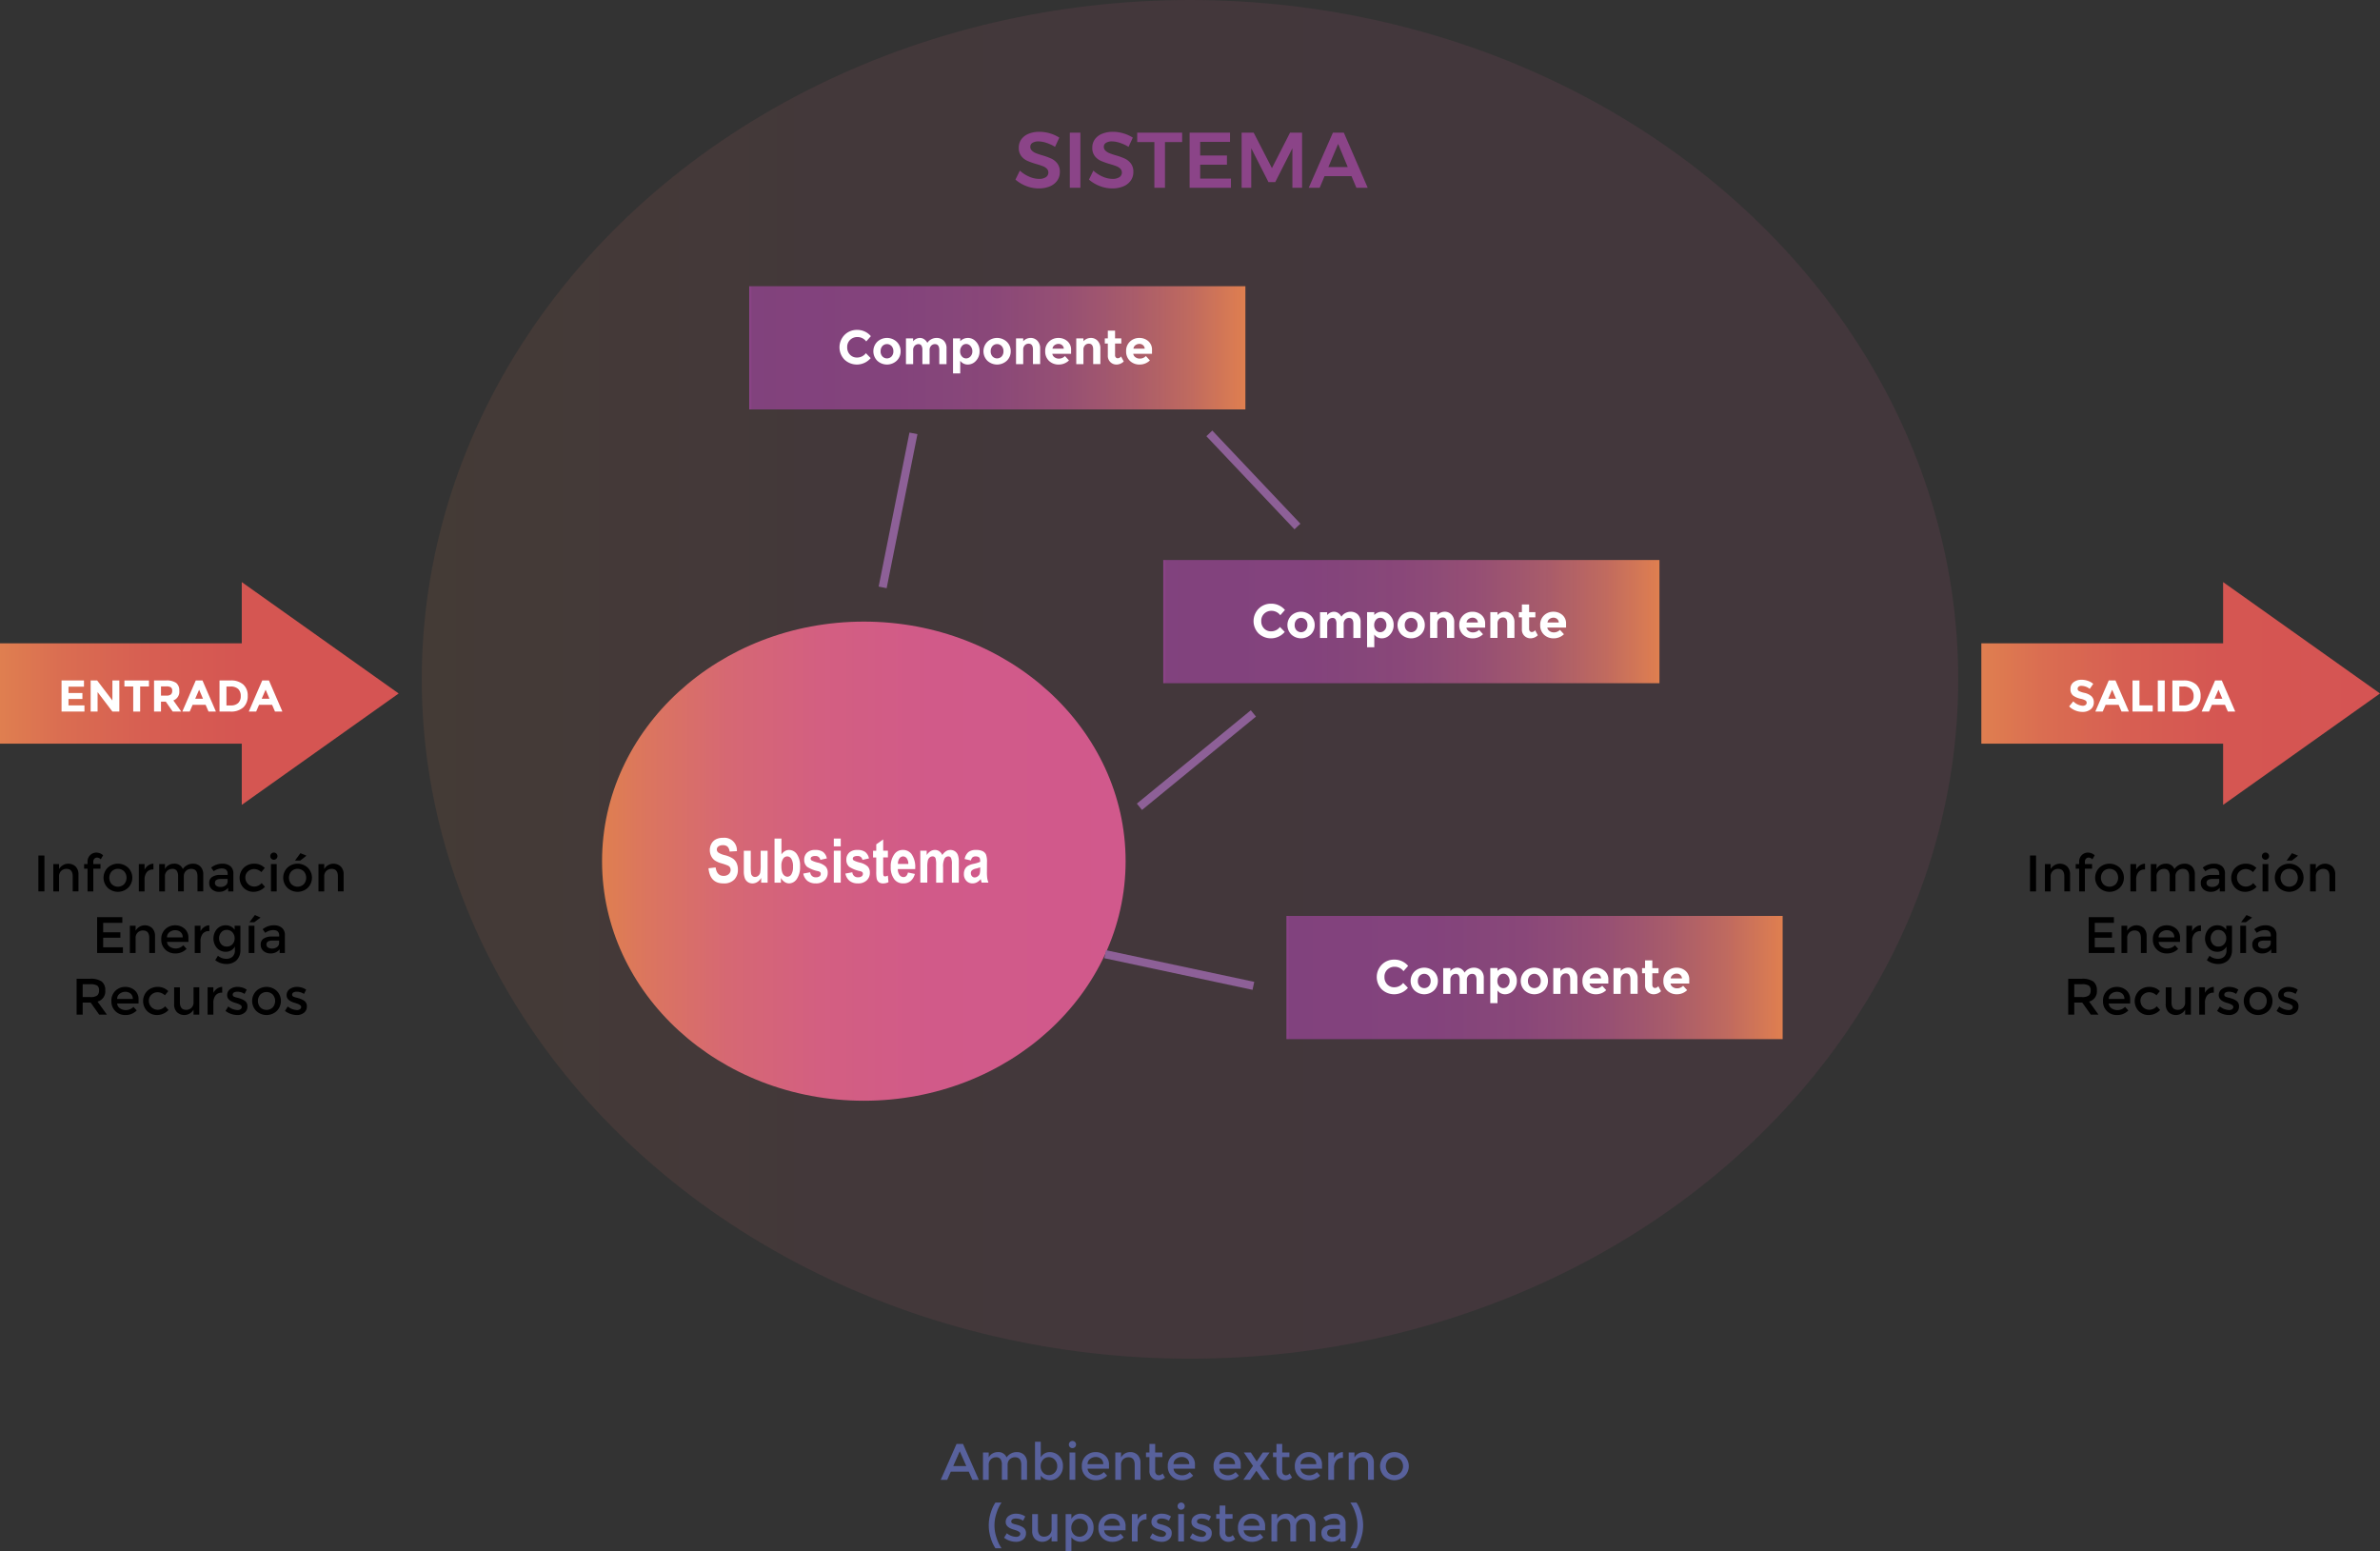 <svg xmlns="http://www.w3.org/2000/svg" xmlns:xlink="http://www.w3.org/1999/xlink" width="583.393" height="380.231" viewBox="0 0 583.393 380.231">
  <rect x="0" y="0" width="583.393" height="380.231" fill="#333333" stroke="none"/>
  <defs>
    <linearGradient id="linear-gradient" y1="0.5" x2="1" y2="0.5" gradientUnits="objectBoundingBox">
      <stop offset="0" stop-color="#df7f50"/>
      <stop offset="0.158" stop-color="#da6d51"/>
      <stop offset="0.36" stop-color="#d75f52"/>
      <stop offset="0.603" stop-color="#d55652"/>
      <stop offset="1" stop-color="#d55453"/>
    </linearGradient>
    <linearGradient id="linear-gradient-3" y1="0.5" x2="1" y2="0.5" gradientUnits="objectBoundingBox">
      <stop offset="0" stop-color="#df7f50"/>
      <stop offset="0.088" stop-color="#db755f"/>
      <stop offset="0.24" stop-color="#d66873"/>
      <stop offset="0.414" stop-color="#d35f81"/>
      <stop offset="0.628" stop-color="#d15a89"/>
      <stop offset="0.995" stop-color="#d1598c"/>
      <stop offset="1" stop-color="#d1598c"/>
    </linearGradient>
    <linearGradient id="linear-gradient-5" x1="1" y1="0.5" x2="0" y2="0.5" gradientUnits="objectBoundingBox">
      <stop offset="0" stop-color="#df7f50"/>
      <stop offset="0.113" stop-color="#c56c61" stop-opacity="0.953"/>
      <stop offset="0.233" stop-color="#b05e6f" stop-opacity="0.918"/>
      <stop offset="0.367" stop-color="#a0527b" stop-opacity="0.886"/>
      <stop offset="0.517" stop-color="#944a82" stop-opacity="0.867"/>
      <stop offset="0.698" stop-color="#8e4587" stop-opacity="0.855"/>
      <stop offset="0.995" stop-color="#8c4489" stop-opacity="0.851"/>
      <stop offset="1" stop-color="#8c4489"/>
    </linearGradient>
  </defs>
  <g id="Grupo_24743" data-name="Grupo 24743" transform="translate(-255 -6033.066)">
    <g id="Grupo_23793" data-name="Grupo 23793" transform="translate(255 6033.066)">
      <g id="Grupo_23779" data-name="Grupo 23779" transform="translate(0 142.667)">
        <path id="Trazado_55349" data-name="Trazado 55349" d="M97.721,197.382l-38.458-27.3v15.006H0v24.588H59.263v15.006Z" transform="translate(0 -170.082)" fill="url(#linear-gradient)"/>
        <g id="Grupo_23777" data-name="Grupo 23777" transform="translate(15.088 24.108)">
          <path id="Trazado_55350" data-name="Trazado 55350" d="M23.483,198.823v1.516H19.688v1.569H23.1v1.45H19.688v1.582H23.6v1.5H17.987v-7.622Z" transform="translate(-17.987 -198.823)" fill="#fff"/>
          <path id="Trazado_55351" data-name="Trazado 55351" d="M31.821,198.823h1.7v7.622h-1.7l-3.631-4.776v4.776h-1.7v-7.622h1.592l3.74,4.907Z" transform="translate(-19.357 -198.823)" fill="#fff"/>
          <path id="Trazado_55352" data-name="Trazado 55352" d="M40.216,200.3v6.15h-1.7V200.3H36.356v-1.472h6.019V200.3Z" transform="translate(-20.948 -198.823)" fill="#fff"/>
          <path id="Trazado_55353" data-name="Trazado 55353" d="M51.2,201.353a2.245,2.245,0,0,1-1.45,2.366l1.931,2.726H49.583l-1.691-2.432H46.715v2.432h-1.7v-7.622H47.9a4.149,4.149,0,0,1,2.535.6A2.313,2.313,0,0,1,51.2,201.353Zm-2.05.9a1.148,1.148,0,0,0,.316-.9.962.962,0,0,0-.326-.845,2.1,2.1,0,0,0-1.145-.23H46.715v2.258h1.242A1.823,1.823,0,0,0,49.146,202.257Z" transform="translate(-22.343 -198.823)" fill="#fff"/>
          <path id="Trazado_55354" data-name="Trazado 55354" d="M59.7,206.445l-.709-1.647H55.8l-.709,1.647h-1.81l3.293-7.622h1.647l3.293,7.622Zm-2.3-5.354-.96,2.213h1.908Z" transform="translate(-23.676 -198.823)" fill="#fff"/>
          <path id="Trazado_55355" data-name="Trazado 55355" d="M69.972,199.82a3.572,3.572,0,0,1,1.09,2.776A3.748,3.748,0,0,1,70,205.409a4.489,4.489,0,0,1-3.245,1.036H64.149v-7.622h2.693A4.474,4.474,0,0,1,69.972,199.82Zm-1.248,4.53a2.234,2.234,0,0,0,.627-1.712,2.292,2.292,0,0,0-.627-1.728,2.681,2.681,0,0,0-1.925-.6H65.85v4.634h1.08A2.519,2.519,0,0,0,68.724,204.351Z" transform="translate(-25.428 -198.823)" fill="#fff"/>
          <path id="Trazado_55356" data-name="Trazado 55356" d="M79.126,206.445l-.708-1.647h-3.2l-.71,1.647H72.7L76,198.823h1.647l3.293,7.622Zm-2.3-5.354-.96,2.213h1.908Z" transform="translate(-26.807 -198.823)" fill="#fff"/>
        </g>
        <path id="Trazado_55357" data-name="Trazado 55357" d="M676.721,197.382l-38.458-27.3v15.006H579v24.588h59.263v15.006Z" transform="translate(-93.328 -170.082)" fill="url(#linear-gradient)"/>
        <g id="Grupo_23778" data-name="Grupo 23778" transform="translate(507.193 23.934)">
          <path id="Trazado_55358" data-name="Trazado 55358" d="M606.985,200.31a.656.656,0,0,0-.246.534.605.605,0,0,0,.3.529,5.5,5.5,0,0,0,1.384.463,3.892,3.892,0,0,1,1.685.8,1.979,1.979,0,0,1,.6,1.559,2.061,2.061,0,0,1-.768,1.663,3.067,3.067,0,0,1-2.023.638,4.684,4.684,0,0,1-3.26-1.342l1.014-1.242a3.611,3.611,0,0,0,2.279,1.08,1.2,1.2,0,0,0,.736-.2.648.648,0,0,0,.267-.545.636.636,0,0,0-.284-.545,3.7,3.7,0,0,0-1.123-.409,4.892,4.892,0,0,1-1.947-.824,1.945,1.945,0,0,1-.616-1.592,1.973,1.973,0,0,1,.78-1.673,3.136,3.136,0,0,1,1.946-.589,4.685,4.685,0,0,1,1.527.262,4.084,4.084,0,0,1,1.33.741l-.861,1.243a3.363,3.363,0,0,0-2.05-.752A1.026,1.026,0,0,0,606.985,200.31Z" transform="translate(-604.657 -198.615)" fill="#fff"/>
          <path id="Trazado_55359" data-name="Trazado 55359" d="M618.737,206.445l-.709-1.647h-3.2l-.709,1.647h-1.81l3.293-7.622h1.647l3.293,7.622Zm-2.3-5.354-.96,2.213h1.908Z" transform="translate(-605.891 -198.649)" fill="#fff"/>
          <path id="Trazado_55360" data-name="Trazado 55360" d="M623.182,206.445v-7.622h1.7v6.106h3.25v1.517Z" transform="translate(-607.643 -198.649)" fill="#fff"/>
          <path id="Trazado_55361" data-name="Trazado 55361" d="M630.566,198.823h1.7v7.622h-1.7Z" transform="translate(-608.833 -198.649)" fill="#fff"/>
          <path id="Trazado_55362" data-name="Trazado 55362" d="M640.653,199.82a3.574,3.574,0,0,1,1.09,2.776,3.748,3.748,0,0,1-1.063,2.813,4.488,4.488,0,0,1-3.244,1.036H634.83v-7.622h2.693A4.477,4.477,0,0,1,640.653,199.82Zm-1.249,4.53a2.234,2.234,0,0,0,.627-1.712,2.292,2.292,0,0,0-.627-1.728,2.68,2.68,0,0,0-1.925-.6h-.949v4.634h1.08A2.518,2.518,0,0,0,639.4,204.351Z" transform="translate(-609.521 -198.649)" fill="#fff"/>
          <path id="Trazado_55363" data-name="Trazado 55363" d="M649.807,206.445,649.1,204.8h-3.2l-.709,1.647h-1.81l3.293-7.622h1.647l3.293,7.622Zm-2.3-5.354-.96,2.213h1.908Z" transform="translate(-610.899 -198.649)" fill="#fff"/>
        </g>
      </g>
      <g id="Grupo_23780" data-name="Grupo 23780" transform="translate(230.595 353.142)">
        <path id="Trazado_55364" data-name="Trazado 55364" d="M277.373,428.7l-.881,2h-1.585l3.875-8.795h1.585l3.875,8.795h-1.585l-.881-2Zm3.8-1.371-1.6-3.624-1.6,3.624Z" transform="translate(-274.907 -421.148)" fill="#58619c"/>
        <path id="Trazado_55365" data-name="Trazado 55365" d="M288.661,427.459v3.624h-1.409v-6.694h1.409v1.22a2.234,2.234,0,0,1,.912-.97,2.593,2.593,0,0,1,1.314-.352,2.129,2.129,0,0,1,2.152,1.309,3,3,0,0,1,2.479-1.309,2.487,2.487,0,0,1,1.83.693,2.692,2.692,0,0,1,.7,2v4.1h-1.41v-3.674q0-1.851-1.534-1.85a1.862,1.862,0,0,0-1.252.459,1.74,1.74,0,0,0-.559,1.34v3.724h-1.409v-3.674a2.327,2.327,0,0,0-.34-1.4,1.258,1.258,0,0,0-1.069-.446,1.842,1.842,0,0,0-1.271.484A1.8,1.8,0,0,0,288.661,427.459Z" transform="translate(-276.897 -421.532)" fill="#58619c"/>
        <path id="Trazado_55366" data-name="Trazado 55366" d="M306.048,423.8a3.185,3.185,0,0,1,2.3.931,3.306,3.306,0,0,1,.956,2.479,3.44,3.44,0,0,1-.95,2.516,2.944,2.944,0,0,1-4.485-.138v1.007h-1.41v-9.336h1.41v3.812A2.507,2.507,0,0,1,306.048,423.8Zm-2.2,3.46a2.18,2.18,0,0,0,.579,1.567,1.868,1.868,0,0,0,1.409.611,2,2,0,0,0,1.447-.6,2.1,2.1,0,0,0,.616-1.566,2.227,2.227,0,0,0-.6-1.6,1.926,1.926,0,0,0-1.447-.635,1.847,1.847,0,0,0-1.422.635A2.271,2.271,0,0,0,303.846,427.259Z" transform="translate(-279.348 -421.044)" fill="#58619c"/>
        <path id="Trazado_55367" data-name="Trazado 55367" d="M312.6,422.525a.881.881,0,1,1,.629.264A.859.859,0,0,1,312.6,422.525Zm1.321,8.027h-1.409v-6.694h1.409Z" transform="translate(-280.94 -421.003)" fill="#58619c"/>
        <path id="Trazado_55368" data-name="Trazado 55368" d="M322.8,428.352H317.55a1.525,1.525,0,0,0,.668,1.176,2.59,2.59,0,0,0,3.322-.346l.805.882a3.745,3.745,0,0,1-2.818,1.12,3.356,3.356,0,0,1-2.4-.938,3.305,3.305,0,0,1-.987-2.516,3.258,3.258,0,0,1,1.006-2.511,3.384,3.384,0,0,1,2.372-.931,3.437,3.437,0,0,1,2.322.825,2.843,2.843,0,0,1,.956,2.271Zm-5.248-1.108h3.838a1.616,1.616,0,0,0-.528-1.3,1.937,1.937,0,0,0-1.3-.453,2.227,2.227,0,0,0-1.39.472A1.522,1.522,0,0,0,317.55,427.244Z" transform="translate(-281.554 -421.532)" fill="#58619c"/>
        <path id="Trazado_55369" data-name="Trazado 55369" d="M327.331,427.459v3.624h-1.41v-6.694h1.41v1.22a2.536,2.536,0,0,1,2.226-1.322,2.488,2.488,0,0,1,1.831.693,2.692,2.692,0,0,1,.7,2v4.1h-1.41v-3.674q0-1.851-1.534-1.85a1.842,1.842,0,0,0-1.271.484A1.8,1.8,0,0,0,327.331,427.459Z" transform="translate(-283.13 -421.532)" fill="#58619c"/>
        <path id="Trazado_55370" data-name="Trazado 55370" d="M337.144,425.137v3.4a1.1,1.1,0,0,0,.252.761.893.893,0,0,0,.7.284,1.2,1.2,0,0,0,.869-.44l.578.994a2.4,2.4,0,0,1-1.642.667,2.113,2.113,0,0,1-1.535-.623,2.245,2.245,0,0,1-.635-1.679v-3.359h-.843V424h.843v-2.1h1.409V424H338.9v1.132Z" transform="translate(-284.576 -421.148)" fill="#58619c"/>
        <path id="Trazado_55371" data-name="Trazado 55371" d="M347.922,428.352h-5.247a1.527,1.527,0,0,0,.667,1.176,2.591,2.591,0,0,0,3.322-.346l.805.882a3.74,3.74,0,0,1-2.818,1.12,3.356,3.356,0,0,1-2.4-.938,3.305,3.305,0,0,1-.987-2.516,3.258,3.258,0,0,1,1.006-2.511,3.384,3.384,0,0,1,2.372-.931,3.436,3.436,0,0,1,2.322.825,2.842,2.842,0,0,1,.955,2.271Zm-5.247-1.108h3.838a1.616,1.616,0,0,0-.528-1.3,1.937,1.937,0,0,0-1.3-.453,2.227,2.227,0,0,0-1.39.472A1.522,1.522,0,0,0,342.675,427.244Z" transform="translate(-285.604 -421.532)" fill="#58619c"/>
        <path id="Trazado_55372" data-name="Trazado 55372" d="M361.3,428.352h-5.247a1.525,1.525,0,0,0,.667,1.176,2.591,2.591,0,0,0,3.322-.346l.805.882a3.74,3.74,0,0,1-2.818,1.12,3.354,3.354,0,0,1-2.4-.938,3.305,3.305,0,0,1-.987-2.516,3.252,3.252,0,0,1,1.007-2.511,3.381,3.381,0,0,1,2.371-.931,3.432,3.432,0,0,1,2.321.825,2.84,2.84,0,0,1,.956,2.271Zm-5.247-1.108h3.838a1.618,1.618,0,0,0-.528-1.3,1.937,1.937,0,0,0-1.3-.453,2.227,2.227,0,0,0-1.39.472A1.522,1.522,0,0,0,356.055,427.244Z" transform="translate(-287.76 -421.532)" fill="#58619c"/>
        <path id="Trazado_55373" data-name="Trazado 55373" d="M365.181,424.408l1.434,2.2,1.485-2.2h1.673l-2.34,3.271,2.441,3.422h-1.736l-1.6-2.227-1.56,2.227h-1.648l2.378-3.41-2.252-3.284Z" transform="translate(-289.16 -421.552)" fill="#58619c"/>
        <path id="Trazado_55374" data-name="Trazado 55374" d="M374.268,425.137v3.4a1.1,1.1,0,0,0,.252.761.9.9,0,0,0,.7.284,1.2,1.2,0,0,0,.868-.44l.579.994a2.4,2.4,0,0,1-1.642.667,2.114,2.114,0,0,1-1.535-.623,2.244,2.244,0,0,1-.634-1.679v-3.359h-.844V424h.844v-2.1h1.408V424h1.762v1.132Z" transform="translate(-290.56 -421.148)" fill="#58619c"/>
        <path id="Trazado_55375" data-name="Trazado 55375" d="M385.046,428.352H379.8a1.524,1.524,0,0,0,.667,1.176,2.591,2.591,0,0,0,3.322-.346l.805.882a3.74,3.74,0,0,1-2.818,1.12,3.356,3.356,0,0,1-2.4-.938,3.305,3.305,0,0,1-.987-2.516,3.252,3.252,0,0,1,1.007-2.511,3.381,3.381,0,0,1,2.371-.931,3.436,3.436,0,0,1,2.322.825,2.842,2.842,0,0,1,.955,2.271Zm-5.247-1.108h3.838a1.616,1.616,0,0,0-.528-1.3,1.937,1.937,0,0,0-1.3-.453,2.227,2.227,0,0,0-1.39.472A1.522,1.522,0,0,0,379.8,427.244Z" transform="translate(-291.587 -421.532)" fill="#58619c"/>
        <path id="Trazado_55376" data-name="Trazado 55376" d="M391.681,425.71a1.87,1.87,0,0,0-1.573.679,2.9,2.9,0,0,0-.529,1.825v2.869H388.17v-6.694h1.409v1.346a2.915,2.915,0,0,1,.924-1.032,2.239,2.239,0,0,1,1.24-.416l.013,1.423Z" transform="translate(-293.164 -421.532)" fill="#58619c"/>
        <path id="Trazado_55377" data-name="Trazado 55377" d="M395.534,427.459v3.624h-1.409v-6.694h1.409v1.22a2.627,2.627,0,0,1,4.058-.629,2.7,2.7,0,0,1,.7,2v4.1h-1.41v-3.674q0-1.851-1.535-1.85a1.843,1.843,0,0,0-1.271.484A1.805,1.805,0,0,0,395.534,427.459Z" transform="translate(-294.124 -421.532)" fill="#58619c"/>
        <path id="Trazado_55378" data-name="Trazado 55378" d="M409.329,430.182a3.664,3.664,0,0,1-5.033,0,3.48,3.48,0,0,1,0-4.894,3.664,3.664,0,0,1,5.033,0,3.476,3.476,0,0,1,0,4.894Zm-4.032-.868a2.187,2.187,0,0,0,3.032,0,2.384,2.384,0,0,0,0-3.158,2.187,2.187,0,0,0-3.032,0,2.386,2.386,0,0,0,0,3.158Z" transform="translate(-295.601 -421.532)" fill="#58619c"/>
        <path id="Trazado_55379" data-name="Trazado 55379" d="M290.847,441.618a9.273,9.273,0,0,0,0,6.027,9.338,9.338,0,0,0,1.233,2.586h-1.5a8.927,8.927,0,0,1-1.127-2.441,10.049,10.049,0,0,1,0-6.316,8.928,8.928,0,0,1,1.127-2.441h1.5A9.332,9.332,0,0,0,290.847,441.618Z" transform="translate(-277.17 -423.909)" fill="#58619c"/>
        <path id="Trazado_55380" data-name="Trazado 55380" d="M298.79,447.082a1.882,1.882,0,0,1-.692,1.528,2.691,2.691,0,0,1-1.774.573,4.755,4.755,0,0,1-1.517-.264,4.554,4.554,0,0,1-1.39-.742l.679-1.095a3.8,3.8,0,0,0,2.265.881,1.181,1.181,0,0,0,.755-.221.686.686,0,0,0,.277-.56q0-.5-1.334-.906c-.067-.024-.117-.041-.151-.049q-2.089-.566-2.089-1.887a1.791,1.791,0,0,1,.723-1.491,2.99,2.99,0,0,1,1.881-.56,3.915,3.915,0,0,1,2.189.68l-.528,1.044a3.153,3.153,0,0,0-1.774-.541,1.618,1.618,0,0,0-.818.182.594.594,0,0,0-.315.548.5.5,0,0,0,.327.478,3.161,3.161,0,0,0,.636.213c.272.068.513.135.723.2s.414.143.61.227a3.89,3.89,0,0,1,.636.352A1.574,1.574,0,0,1,298.79,447.082Z" transform="translate(-277.891 -424.434)" fill="#58619c"/>
        <path id="Trazado_55381" data-name="Trazado 55381" d="M306.393,446.031v-3.623H307.8V449.1h-1.409v-1.22a2.628,2.628,0,0,1-4.058.629,2.694,2.694,0,0,1-.7-2v-4.1h1.409v3.673q0,1.851,1.535,1.85a1.844,1.844,0,0,0,1.271-.485A1.8,1.8,0,0,0,306.393,446.031Z" transform="translate(-279.216 -424.453)" fill="#58619c"/>
        <path id="Trazado_55382" data-name="Trazado 55382" d="M315,442.287a3.185,3.185,0,0,1,2.3.931,3.306,3.306,0,0,1,.956,2.479,3.44,3.44,0,0,1-.95,2.516,2.944,2.944,0,0,1-4.485-.138v3.448h-1.409v-9.135h1.409v1.17A2.507,2.507,0,0,1,315,442.287Zm-2.2,3.46a2.18,2.18,0,0,0,.579,1.567,1.868,1.868,0,0,0,1.409.611,2,2,0,0,0,1.447-.6,2.1,2.1,0,0,0,.617-1.566,2.227,2.227,0,0,0-.6-1.6,1.926,1.926,0,0,0-1.447-.635,1.847,1.847,0,0,0-1.422.635A2.271,2.271,0,0,0,312.8,445.747Z" transform="translate(-280.792 -424.434)" fill="#58619c"/>
        <path id="Trazado_55383" data-name="Trazado 55383" d="M327.643,446.352H322.4a1.524,1.524,0,0,0,.667,1.176,2.59,2.59,0,0,0,3.322-.346l.805.882a3.743,3.743,0,0,1-2.818,1.12,3.356,3.356,0,0,1-2.4-.938,3.305,3.305,0,0,1-.987-2.516,3.255,3.255,0,0,1,1.007-2.511,3.381,3.381,0,0,1,2.371-.931,3.436,3.436,0,0,1,2.322.825,2.84,2.84,0,0,1,.956,2.271Zm-5.247-1.108h3.838a1.616,1.616,0,0,0-.528-1.3,1.937,1.937,0,0,0-1.3-.453,2.229,2.229,0,0,0-1.39.472A1.524,1.524,0,0,0,322.4,445.244Z" transform="translate(-282.335 -424.434)" fill="#58619c"/>
        <path id="Trazado_55384" data-name="Trazado 55384" d="M334.277,443.71a1.872,1.872,0,0,0-1.573.679,2.9,2.9,0,0,0-.528,1.825v2.869h-1.409v-6.694h1.409v1.346a2.923,2.923,0,0,1,.924-1.032,2.237,2.237,0,0,1,1.24-.416l.013,1.423Z" transform="translate(-283.911 -424.434)" fill="#58619c"/>
        <path id="Trazado_55385" data-name="Trazado 55385" d="M341.374,447.082a1.884,1.884,0,0,1-.691,1.528,2.7,2.7,0,0,1-1.775.573,4.75,4.75,0,0,1-1.516-.264,4.553,4.553,0,0,1-1.39-.742l.679-1.095a3.793,3.793,0,0,0,2.264.881,1.181,1.181,0,0,0,.755-.221.686.686,0,0,0,.277-.56q0-.5-1.334-.906c-.067-.024-.117-.041-.151-.049q-2.089-.566-2.088-1.887a1.791,1.791,0,0,1,.723-1.491,2.986,2.986,0,0,1,1.881-.56,3.913,3.913,0,0,1,2.189.68l-.528,1.044a3.153,3.153,0,0,0-1.774-.541,1.612,1.612,0,0,0-.817.182.593.593,0,0,0-.315.548.5.5,0,0,0,.326.478,3.181,3.181,0,0,0,.636.213q.409.1.723.2t.611.227a3.887,3.887,0,0,1,.635.352A1.574,1.574,0,0,1,341.374,447.082Z" transform="translate(-284.755 -424.434)" fill="#58619c"/>
        <path id="Trazado_55386" data-name="Trazado 55386" d="M344.366,440.525a.881.881,0,1,1,.629.264A.859.859,0,0,1,344.366,440.525Zm1.32,8.027h-1.408v-6.694h1.408Z" transform="translate(-286.06 -423.904)" fill="#58619c"/>
        <path id="Trazado_55387" data-name="Trazado 55387" d="M353.074,447.082a1.883,1.883,0,0,1-.693,1.528,2.69,2.69,0,0,1-1.774.573,4.755,4.755,0,0,1-1.517-.264,4.554,4.554,0,0,1-1.39-.742l.679-1.095a3.8,3.8,0,0,0,2.265.881,1.181,1.181,0,0,0,.755-.221.686.686,0,0,0,.277-.56q0-.5-1.334-.906c-.067-.024-.117-.041-.151-.049q-2.089-.566-2.089-1.887a1.792,1.792,0,0,1,.724-1.491,2.984,2.984,0,0,1,1.881-.56,3.919,3.919,0,0,1,2.19.68l-.529,1.044a3.153,3.153,0,0,0-1.774-.541,1.618,1.618,0,0,0-.818.182.594.594,0,0,0-.315.548.5.5,0,0,0,.327.478,3.17,3.17,0,0,0,.635.213q.409.1.725.2c.209.067.413.143.609.227a3.889,3.889,0,0,1,.636.352A1.574,1.574,0,0,1,353.074,447.082Z" transform="translate(-286.641 -424.434)" fill="#58619c"/>
        <path id="Trazado_55388" data-name="Trazado 55388" d="M357.648,443.137v3.4a1.1,1.1,0,0,0,.252.761.894.894,0,0,0,.7.284,1.2,1.2,0,0,0,.868-.44l.579.994a2.4,2.4,0,0,1-1.642.667,2.113,2.113,0,0,1-1.535-.623,2.245,2.245,0,0,1-.635-1.679v-3.359H355.4V442h.843v-2.1h1.409V442h1.762v1.132Z" transform="translate(-287.881 -424.049)" fill="#58619c"/>
        <path id="Trazado_55389" data-name="Trazado 55389" d="M368.426,446.352h-5.247a1.524,1.524,0,0,0,.667,1.176,2.591,2.591,0,0,0,3.322-.346l.805.882a3.74,3.74,0,0,1-2.818,1.12,3.354,3.354,0,0,1-2.4-.938,3.305,3.305,0,0,1-.987-2.516,3.252,3.252,0,0,1,1.007-2.511,3.381,3.381,0,0,1,2.371-.931,3.432,3.432,0,0,1,2.321.825,2.84,2.84,0,0,1,.956,2.271Zm-5.247-1.108h3.838a1.618,1.618,0,0,0-.528-1.3,1.937,1.937,0,0,0-1.3-.453,2.227,2.227,0,0,0-1.39.472A1.522,1.522,0,0,0,363.179,445.244Z" transform="translate(-288.909 -424.434)" fill="#58619c"/>
        <path id="Trazado_55390" data-name="Trazado 55390" d="M372.959,445.458v3.624H371.55v-6.694h1.409v1.22a2.239,2.239,0,0,1,.912-.97,2.6,2.6,0,0,1,1.315-.352,2.129,2.129,0,0,1,2.152,1.309,3.005,3.005,0,0,1,2.479-1.309,2.491,2.491,0,0,1,1.831.693,2.692,2.692,0,0,1,.7,2v4.1h-1.409v-3.674q0-1.851-1.535-1.85a1.864,1.864,0,0,0-1.252.459,1.74,1.74,0,0,0-.559,1.34v3.724H376.18v-3.674a2.327,2.327,0,0,0-.34-1.4,1.257,1.257,0,0,0-1.069-.446,1.844,1.844,0,0,0-1.271.484A1.8,1.8,0,0,0,372.959,445.458Z" transform="translate(-290.485 -424.434)" fill="#58619c"/>
        <path id="Trazado_55391" data-name="Trazado 55391" d="M392.086,449.082H390.8v-.893a2.753,2.753,0,0,1-2.227.994,2.554,2.554,0,0,1-1.73-.591,1.982,1.982,0,0,1-.686-1.579,1.661,1.661,0,0,1,.73-1.478,3.487,3.487,0,0,1,1.975-.491h1.824v-.253q0-1.332-1.485-1.333a3.481,3.481,0,0,0-1.938.679l-.629-.881a4.334,4.334,0,0,1,2.768-.97,3,3,0,0,1,1.931.6,2.261,2.261,0,0,1,.749,1.881Zm-1.409-2.492v-.565h-1.585q-1.522,0-1.522.956a.851.851,0,0,0,.378.748,1.844,1.844,0,0,0,1.05.258,1.907,1.907,0,0,0,1.177-.377A1.209,1.209,0,0,0,390.677,446.59Z" transform="translate(-292.84 -424.434)" fill="#58619c"/>
        <path id="Trazado_55392" data-name="Trazado 55392" d="M395.837,447.645a9.259,9.259,0,0,0,0-6.027,9.333,9.333,0,0,0-1.232-2.585h1.5a8.93,8.93,0,0,1,1.126,2.441,10.033,10.033,0,0,1,0,6.316,8.93,8.93,0,0,1-1.126,2.441h-1.5A9.34,9.34,0,0,0,395.837,447.645Z" transform="translate(-294.201 -423.909)" fill="#58619c"/>
      </g>
      <ellipse id="Elipse_919" data-name="Elipse 919" cx="188.313" cy="166.504" rx="188.313" ry="166.504" transform="translate(103.383)" opacity="0.1" fill="url(#linear-gradient-3)"/>
      <g id="Grupo_23781" data-name="Grupo 23781" transform="translate(9.406 208.929)">
        <path id="Trazado_55393" data-name="Trazado 55393" d="M11.213,249.977H12.7v8.795H11.213Z" transform="translate(-11.213 -249.222)"/>
        <path id="Trazado_55394" data-name="Trazado 55394" d="M16.987,255.533v3.624H15.578v-6.694h1.409v1.22a2.628,2.628,0,0,1,4.058-.629,2.694,2.694,0,0,1,.7,2v4.1H20.334v-3.674q0-1.85-1.534-1.85a1.844,1.844,0,0,0-1.272.484A1.8,1.8,0,0,0,16.987,255.533Z" transform="translate(-11.917 -249.607)"/>
        <path id="Trazado_55395" data-name="Trazado 55395" d="M26.83,251.387v.554h1.762v1.132H26.83v5.561H25.421v-5.561h-.843V251.94h.843v-.516a2.249,2.249,0,0,1,.635-1.68,2.117,2.117,0,0,1,1.535-.622,2.4,2.4,0,0,1,1.642.667l-.579.994a1.2,1.2,0,0,0-.868-.44.893.893,0,0,0-.7.283A1.106,1.106,0,0,0,26.83,251.387Z" transform="translate(-13.367 -249.084)"/>
        <path id="Trazado_55396" data-name="Trazado 55396" d="M36.3,258.257a3.667,3.667,0,0,1-5.033,0,3.479,3.479,0,0,1,0-4.9,3.667,3.667,0,0,1,5.033,0,3.479,3.479,0,0,1,0,4.9Zm-4.033-.869a2.187,2.187,0,0,0,3.032,0,2.384,2.384,0,0,0,0-3.158,2.19,2.19,0,0,0-3.032,0,2.386,2.386,0,0,0,0,3.158Z" transform="translate(-14.284 -249.607)"/>
        <path id="Trazado_55397" data-name="Trazado 55397" d="M44.078,253.784a1.87,1.87,0,0,0-1.573.679,2.9,2.9,0,0,0-.528,1.824v2.869h-1.41v-6.694h1.41v1.346a2.916,2.916,0,0,1,.924-1.032,2.229,2.229,0,0,1,1.24-.415l.013,1.422Z" transform="translate(-15.945 -249.607)"/>
        <path id="Trazado_55398" data-name="Trazado 55398" d="M47.932,255.533v3.624H46.523v-6.694h1.409v1.22a2.235,2.235,0,0,1,.913-.969,2.582,2.582,0,0,1,1.314-.352,2.128,2.128,0,0,1,2.152,1.309,3,3,0,0,1,2.479-1.309,2.49,2.49,0,0,1,1.831.692,2.694,2.694,0,0,1,.7,2v4.1H55.909v-3.674q0-1.85-1.535-1.85a1.859,1.859,0,0,0-1.252.459,1.738,1.738,0,0,0-.56,1.34v3.724H51.153v-3.674a2.328,2.328,0,0,0-.34-1.4,1.259,1.259,0,0,0-1.069-.446,1.843,1.843,0,0,0-1.271.484A1.8,1.8,0,0,0,47.932,255.533Z" transform="translate(-16.905 -249.607)"/>
        <path id="Trazado_55399" data-name="Trazado 55399" d="M67.059,259.156H65.776v-.893a2.753,2.753,0,0,1-2.227.994,2.554,2.554,0,0,1-1.73-.591,1.977,1.977,0,0,1-.686-1.579,1.662,1.662,0,0,1,.73-1.479,3.5,3.5,0,0,1,1.975-.491h1.824v-.252q0-1.334-1.485-1.334a3.481,3.481,0,0,0-1.938.679l-.629-.881a4.334,4.334,0,0,1,2.768-.969,3.006,3.006,0,0,1,1.932.6,2.266,2.266,0,0,1,.748,1.881Zm-1.409-2.491V256.1H64.065q-1.522,0-1.522.956a.852.852,0,0,0,.377.749,1.846,1.846,0,0,0,1.051.258,1.907,1.907,0,0,0,1.176-.377A1.208,1.208,0,0,0,65.65,256.665Z" transform="translate(-19.26 -249.607)"/>
        <path id="Trazado_55400" data-name="Trazado 55400" d="M73.423,259.257a3.38,3.38,0,0,1-2.4-.95,3.532,3.532,0,0,1,.044-4.983,3.657,3.657,0,0,1,2.561-.962,3.474,3.474,0,0,1,2.554,1.044l-.83,1.019a2.672,2.672,0,0,0-1.749-.755,2.2,2.2,0,0,0-1.529.585,1.938,1.938,0,0,0-.648,1.509,2.191,2.191,0,0,0,2.22,2.209,2.453,2.453,0,0,0,1.768-.856l.83.906A3.852,3.852,0,0,1,73.423,259.257Z" transform="translate(-20.691 -249.607)"/>
        <path id="Trazado_55401" data-name="Trazado 55401" d="M79.231,250.6a.881.881,0,1,1,.629.264A.859.859,0,0,1,79.231,250.6Zm1.321,8.027H79.143v-6.694h1.409Z" transform="translate(-22.134 -249.077)"/>
        <path id="Trazado_55402" data-name="Trazado 55402" d="M88.8,257.762a3.667,3.667,0,0,1-5.033,0,3.479,3.479,0,0,1,0-4.9,3.667,3.667,0,0,1,5.033,0,3.479,3.479,0,0,1,0,4.9Zm-4.032-.869a2.187,2.187,0,0,0,3.032,0,2.386,2.386,0,0,0,0-3.158,2.19,2.19,0,0,0-3.032,0,2.384,2.384,0,0,0,0,3.158Zm2.157-5.781H85.643l1.334-1.824,1.485.617Z" transform="translate(-22.746 -249.111)"/>
        <path id="Trazado_55403" data-name="Trazado 55403" d="M94.476,255.533v3.624H93.067v-6.694h1.409v1.22a2.628,2.628,0,0,1,4.058-.629,2.694,2.694,0,0,1,.7,2v4.1H97.823v-3.674q0-1.85-1.535-1.85a1.843,1.843,0,0,0-1.271.484A1.8,1.8,0,0,0,94.476,255.533Z" transform="translate(-24.407 -249.607)"/>
        <path id="Trazado_55404" data-name="Trazado 55404" d="M34.558,267.977v1.4H29.865V271.7H34.08v1.321H29.865v2.353h4.844v1.4H28.38v-8.795Z" transform="translate(-13.98 -252.123)"/>
        <path id="Trazado_55405" data-name="Trazado 55405" d="M39.359,273.533v3.624H37.95v-6.694h1.409v1.22a2.628,2.628,0,0,1,4.058-.629,2.694,2.694,0,0,1,.7,2v4.1H42.706v-3.674q0-1.85-1.534-1.85a1.846,1.846,0,0,0-1.272.484A1.8,1.8,0,0,0,39.359,273.533Z" transform="translate(-15.523 -252.508)"/>
        <path id="Trazado_55406" data-name="Trazado 55406" d="M53.786,274.426H48.539a1.523,1.523,0,0,0,.668,1.176,2.59,2.59,0,0,0,3.321-.346l.805.881a3.743,3.743,0,0,1-2.818,1.12,3.354,3.354,0,0,1-2.4-.938,3.3,3.3,0,0,1-.988-2.516,3.252,3.252,0,0,1,1.007-2.51,3.379,3.379,0,0,1,2.372-.931,3.433,3.433,0,0,1,2.321.824,2.841,2.841,0,0,1,.956,2.272Zm-5.247-1.107h3.838a1.613,1.613,0,0,0-.528-1.3,1.929,1.929,0,0,0-1.3-.453,2.23,2.23,0,0,0-1.391.471A1.524,1.524,0,0,0,48.539,273.319Z" transform="translate(-17.002 -252.508)"/>
        <path id="Trazado_55407" data-name="Trazado 55407" d="M60.42,271.784a1.87,1.87,0,0,0-1.573.679,2.894,2.894,0,0,0-.528,1.824v2.869H56.91v-6.694h1.409v1.346a2.918,2.918,0,0,1,.925-1.032,2.227,2.227,0,0,1,1.239-.415l.013,1.422Z" transform="translate(-18.579 -252.508)"/>
        <path id="Trazado_55408" data-name="Trazado 55408" d="M68.976,270.463V276.3a3.444,3.444,0,0,1-.963,2.661,3.5,3.5,0,0,1-2.472.887,4.353,4.353,0,0,1-2.73-.944l.667-1.069a3.267,3.267,0,0,0,1.981.742,2.311,2.311,0,0,0,1.585-.516,2.092,2.092,0,0,0,.585-1.648v-.856a2.4,2.4,0,0,1-.9.944,2.5,2.5,0,0,1-1.314.352,2.841,2.841,0,0,1-2.189-.931,3.56,3.56,0,0,1,0-4.63,2.833,2.833,0,0,1,2.183-.931,2.588,2.588,0,0,1,2.158,1.095v-.994Zm-5.222,3.089a2.115,2.115,0,0,0,.51,1.422,1.707,1.707,0,0,0,1.371.6,1.812,1.812,0,0,0,1.4-.579,2.038,2.038,0,0,0,.535-1.441,2.1,2.1,0,0,0-.541-1.46,1.8,1.8,0,0,0-1.4-.6,1.678,1.678,0,0,0-1.365.617A2.189,2.189,0,0,0,63.754,273.551Z" transform="translate(-19.459 -252.508)"/>
        <path id="Trazado_55409" data-name="Trazado 55409" d="M72.675,269.979h1.409v6.694H72.675Zm1.371-.856H72.864l1.334-1.762,1.384.617Z" transform="translate(-21.12 -252.024)"/>
        <path id="Trazado_55410" data-name="Trazado 55410" d="M82.111,277.156H80.828v-.893a2.753,2.753,0,0,1-2.227.994,2.552,2.552,0,0,1-1.73-.591,1.977,1.977,0,0,1-.686-1.579,1.662,1.662,0,0,1,.73-1.479,3.5,3.5,0,0,1,1.975-.491h1.824v-.252q0-1.334-1.485-1.334a3.481,3.481,0,0,0-1.938.679l-.629-.881a4.334,4.334,0,0,1,2.768-.969,3,3,0,0,1,1.931.6,2.264,2.264,0,0,1,.749,1.881ZM80.7,274.665V274.1H79.117q-1.522,0-1.522.956a.852.852,0,0,0,.377.749,1.843,1.843,0,0,0,1.05.258,1.908,1.908,0,0,0,1.177-.377A1.208,1.208,0,0,0,80.7,274.665Z" transform="translate(-21.686 -252.508)"/>
        <path id="Trazado_55411" data-name="Trazado 55411" d="M29.409,288.833a2.553,2.553,0,0,1-1.9,2.743l2.3,3.2H27.924l-2.1-2.957H23.873v2.957H22.388v-8.795h3.271a4.739,4.739,0,0,1,2.881.679A2.594,2.594,0,0,1,29.409,288.833Zm-1.975,1.246a1.569,1.569,0,0,0,.452-1.252,1.341,1.341,0,0,0-.465-1.183,3.1,3.1,0,0,0-1.661-.32H23.873v3.146h1.85A2.722,2.722,0,0,0,27.433,290.079Z" transform="translate(-13.014 -255.025)"/>
        <path id="Trazado_55412" data-name="Trazado 55412" d="M39.214,292.426H33.966a1.525,1.525,0,0,0,.668,1.176,2.592,2.592,0,0,0,3.322-.346l.805.881a3.745,3.745,0,0,1-2.818,1.12,3.356,3.356,0,0,1-2.4-.938,3.3,3.3,0,0,1-.987-2.516,3.255,3.255,0,0,1,1.006-2.51,3.381,3.381,0,0,1,2.372-.931,3.437,3.437,0,0,1,2.322.824,2.843,2.843,0,0,1,.956,2.272Zm-5.248-1.107H37.8a1.613,1.613,0,0,0-.528-1.3,1.932,1.932,0,0,0-1.3-.453,2.226,2.226,0,0,0-1.39.471A1.523,1.523,0,0,0,33.966,291.319Z" transform="translate(-14.654 -255.409)"/>
        <path id="Trazado_55413" data-name="Trazado 55413" d="M45.223,295.257a3.38,3.38,0,0,1-2.4-.95,3.532,3.532,0,0,1,.044-4.983,3.657,3.657,0,0,1,2.561-.962,3.476,3.476,0,0,1,2.554,1.044l-.831,1.019a2.671,2.671,0,0,0-1.749-.755,2.2,2.2,0,0,0-1.528.585,1.938,1.938,0,0,0-.648,1.509,2.19,2.19,0,0,0,2.22,2.209,2.455,2.455,0,0,0,1.768-.856l.83.906A3.852,3.852,0,0,1,45.223,295.257Z" transform="translate(-16.145 -255.409)"/>
        <path id="Trazado_55414" data-name="Trazado 55414" d="M55.643,292.106v-3.624h1.409v6.694H55.643v-1.22a2.627,2.627,0,0,1-4.057.629,2.694,2.694,0,0,1-.7-2v-4.1H52.3v3.674q0,1.85,1.535,1.85a1.844,1.844,0,0,0,1.271-.485A1.8,1.8,0,0,0,55.643,292.106Z" transform="translate(-17.608 -255.429)"/>
        <path id="Trazado_55415" data-name="Trazado 55415" d="M64.177,289.784a1.87,1.87,0,0,0-1.573.679,2.894,2.894,0,0,0-.528,1.824v2.869H60.667v-6.694h1.409v1.346A2.918,2.918,0,0,1,63,288.777a2.227,2.227,0,0,1,1.239-.415l.013,1.422Z" transform="translate(-19.184 -255.409)"/>
        <path id="Trazado_55416" data-name="Trazado 55416" d="M71.275,293.156a1.882,1.882,0,0,1-.692,1.528,2.691,2.691,0,0,1-1.774.573,4.755,4.755,0,0,1-1.517-.264,4.553,4.553,0,0,1-1.39-.742l.679-1.095a3.8,3.8,0,0,0,2.265.881,1.181,1.181,0,0,0,.755-.221.685.685,0,0,0,.277-.56q0-.5-1.334-.906a1.533,1.533,0,0,0-.151-.05q-2.09-.566-2.089-1.887a1.792,1.792,0,0,1,.723-1.491,2.986,2.986,0,0,1,1.881-.559,3.913,3.913,0,0,1,2.189.679l-.528,1.044a3.155,3.155,0,0,0-1.774-.541,1.627,1.627,0,0,0-.818.182.594.594,0,0,0-.315.548.5.5,0,0,0,.327.478,3.161,3.161,0,0,0,.635.214q.409.1.724.2t.61.226a3.955,3.955,0,0,1,.636.352A1.574,1.574,0,0,1,71.275,293.156Z" transform="translate(-20.028 -255.409)"/>
        <path id="Trazado_55417" data-name="Trazado 55417" d="M79.726,294.257a3.667,3.667,0,0,1-5.033,0,3.479,3.479,0,0,1,0-4.9,3.667,3.667,0,0,1,5.033,0,3.481,3.481,0,0,1,0,4.9Zm-4.033-.869a2.187,2.187,0,0,0,3.032,0,2.384,2.384,0,0,0,0-3.158,2.19,2.19,0,0,0-3.032,0,2.386,2.386,0,0,0,0,3.158Z" transform="translate(-21.283 -255.409)"/>
        <path id="Trazado_55418" data-name="Trazado 55418" d="M88.644,293.156a1.884,1.884,0,0,1-.691,1.528,2.7,2.7,0,0,1-1.775.573,4.75,4.75,0,0,1-1.516-.264,4.553,4.553,0,0,1-1.39-.742l.679-1.095a3.793,3.793,0,0,0,2.264.881,1.181,1.181,0,0,0,.755-.221.685.685,0,0,0,.277-.56q0-.5-1.334-.906a1.532,1.532,0,0,0-.151-.05q-2.089-.566-2.088-1.887a1.792,1.792,0,0,1,.723-1.491,2.986,2.986,0,0,1,1.881-.559,3.911,3.911,0,0,1,2.188.679l-.528,1.044a3.151,3.151,0,0,0-1.774-.541,1.621,1.621,0,0,0-.817.182.593.593,0,0,0-.315.548.5.5,0,0,0,.326.478,3.172,3.172,0,0,0,.636.214q.409.1.723.2t.611.226a3.949,3.949,0,0,1,.635.352A1.574,1.574,0,0,1,88.644,293.156Z" transform="translate(-22.828 -255.409)"/>
      </g>
      <g id="Grupo_23782" data-name="Grupo 23782" transform="translate(497.594 208.929)">
        <path id="Trazado_55419" data-name="Trazado 55419" d="M593.213,249.977H594.7v8.795h-1.485Z" transform="translate(-593.213 -249.222)"/>
        <path id="Trazado_55420" data-name="Trazado 55420" d="M598.987,255.533v3.624h-1.409v-6.694h1.409v1.22a2.628,2.628,0,0,1,4.058-.629,2.694,2.694,0,0,1,.7,2v4.1h-1.409v-3.674q0-1.85-1.534-1.85a1.844,1.844,0,0,0-1.272.484A1.8,1.8,0,0,0,598.987,255.533Z" transform="translate(-593.917 -249.607)"/>
        <path id="Trazado_55421" data-name="Trazado 55421" d="M608.83,251.387v.554h1.761v1.132H608.83v5.561h-1.409v-5.561h-.843V251.94h.843v-.516a2.248,2.248,0,0,1,.635-1.68,2.117,2.117,0,0,1,1.535-.622,2.4,2.4,0,0,1,1.642.667l-.579.994a1.2,1.2,0,0,0-.868-.44.893.893,0,0,0-.7.283A1.106,1.106,0,0,0,608.83,251.387Z" transform="translate(-595.367 -249.084)"/>
        <path id="Trazado_55422" data-name="Trazado 55422" d="M618.3,258.257a3.667,3.667,0,0,1-5.033,0,3.479,3.479,0,0,1,0-4.9,3.667,3.667,0,0,1,5.033,0,3.479,3.479,0,0,1,0,4.9Zm-4.033-.869a2.188,2.188,0,0,0,3.032,0,2.384,2.384,0,0,0,0-3.158,2.19,2.19,0,0,0-3.032,0,2.386,2.386,0,0,0,0,3.158Z" transform="translate(-596.284 -249.607)"/>
        <path id="Trazado_55423" data-name="Trazado 55423" d="M626.078,253.784a1.87,1.87,0,0,0-1.573.679,2.9,2.9,0,0,0-.528,1.824v2.869h-1.41v-6.694h1.41v1.346a2.915,2.915,0,0,1,.924-1.032,2.229,2.229,0,0,1,1.24-.415l.013,1.422Z" transform="translate(-597.945 -249.607)"/>
        <path id="Trazado_55424" data-name="Trazado 55424" d="M629.932,255.533v3.624h-1.409v-6.694h1.409v1.22a2.235,2.235,0,0,1,.913-.969,2.582,2.582,0,0,1,1.314-.352,2.128,2.128,0,0,1,2.152,1.309,3,3,0,0,1,2.479-1.309,2.49,2.49,0,0,1,1.831.692,2.694,2.694,0,0,1,.7,2v4.1h-1.409v-3.674q0-1.85-1.535-1.85a1.859,1.859,0,0,0-1.251.459,1.738,1.738,0,0,0-.56,1.34v3.724h-1.409v-3.674a2.328,2.328,0,0,0-.34-1.4,1.259,1.259,0,0,0-1.07-.446,1.843,1.843,0,0,0-1.271.484A1.8,1.8,0,0,0,629.932,255.533Z" transform="translate(-598.905 -249.607)"/>
        <path id="Trazado_55425" data-name="Trazado 55425" d="M649.059,259.156h-1.283v-.893a2.753,2.753,0,0,1-2.227.994,2.554,2.554,0,0,1-1.73-.591,1.977,1.977,0,0,1-.686-1.579,1.662,1.662,0,0,1,.73-1.479,3.5,3.5,0,0,1,1.975-.491h1.824v-.252q0-1.334-1.485-1.334a3.481,3.481,0,0,0-1.938.679l-.629-.881a4.334,4.334,0,0,1,2.768-.969,3.006,3.006,0,0,1,1.932.6,2.266,2.266,0,0,1,.748,1.881Zm-1.409-2.491V256.1h-1.585q-1.522,0-1.522.956a.852.852,0,0,0,.377.749,1.846,1.846,0,0,0,1.051.258,1.907,1.907,0,0,0,1.176-.377A1.208,1.208,0,0,0,647.65,256.665Z" transform="translate(-601.26 -249.607)"/>
        <path id="Trazado_55426" data-name="Trazado 55426" d="M655.423,259.257a3.38,3.38,0,0,1-2.4-.95,3.532,3.532,0,0,1,.044-4.983,3.657,3.657,0,0,1,2.561-.962,3.474,3.474,0,0,1,2.554,1.044l-.83,1.019a2.672,2.672,0,0,0-1.749-.755,2.2,2.2,0,0,0-1.529.585,1.938,1.938,0,0,0-.648,1.509,2.191,2.191,0,0,0,2.22,2.209,2.453,2.453,0,0,0,1.768-.856l.83.906A3.852,3.852,0,0,1,655.423,259.257Z" transform="translate(-602.691 -249.607)"/>
        <path id="Trazado_55427" data-name="Trazado 55427" d="M661.231,250.6a.881.881,0,1,1,.629.264A.859.859,0,0,1,661.231,250.6Zm1.321,8.027h-1.409v-6.694h1.409Z" transform="translate(-604.134 -249.077)"/>
        <path id="Trazado_55428" data-name="Trazado 55428" d="M670.8,257.762a3.667,3.667,0,0,1-5.033,0,3.479,3.479,0,0,1,0-4.9,3.667,3.667,0,0,1,5.033,0,3.479,3.479,0,0,1,0,4.9Zm-4.032-.869a2.187,2.187,0,0,0,3.032,0,2.386,2.386,0,0,0,0-3.158,2.19,2.19,0,0,0-3.032,0,2.384,2.384,0,0,0,0,3.158Zm2.157-5.781h-1.283l1.334-1.824,1.485.617Z" transform="translate(-604.746 -249.111)"/>
        <path id="Trazado_55429" data-name="Trazado 55429" d="M676.476,255.533v3.624h-1.409v-6.694h1.409v1.22a2.628,2.628,0,0,1,4.058-.629,2.694,2.694,0,0,1,.7,2v4.1h-1.409v-3.674q0-1.85-1.535-1.85a1.843,1.843,0,0,0-1.271.484A1.8,1.8,0,0,0,676.476,255.533Z" transform="translate(-606.407 -249.607)"/>
        <path id="Trazado_55430" data-name="Trazado 55430" d="M616.558,267.977v1.4h-4.693V271.7h4.215v1.321h-4.215v2.353h4.844v1.4H610.38v-8.795Z" transform="translate(-595.98 -252.123)"/>
        <path id="Trazado_55431" data-name="Trazado 55431" d="M621.359,273.533v3.624H619.95v-6.694h1.409v1.22a2.628,2.628,0,0,1,4.058-.629,2.694,2.694,0,0,1,.7,2v4.1h-1.409v-3.674q0-1.85-1.534-1.85a1.845,1.845,0,0,0-1.272.484A1.8,1.8,0,0,0,621.359,273.533Z" transform="translate(-597.523 -252.508)"/>
        <path id="Trazado_55432" data-name="Trazado 55432" d="M635.786,274.426h-5.247a1.523,1.523,0,0,0,.668,1.176,2.59,2.59,0,0,0,3.321-.346l.805.881a3.743,3.743,0,0,1-2.818,1.12,3.354,3.354,0,0,1-2.4-.938,3.3,3.3,0,0,1-.988-2.516,3.252,3.252,0,0,1,1.007-2.51,3.379,3.379,0,0,1,2.372-.931,3.433,3.433,0,0,1,2.321.824,2.841,2.841,0,0,1,.956,2.272Zm-5.247-1.107h3.838a1.613,1.613,0,0,0-.528-1.3,1.929,1.929,0,0,0-1.3-.453,2.23,2.23,0,0,0-1.391.471A1.524,1.524,0,0,0,630.539,273.319Z" transform="translate(-599.002 -252.508)"/>
        <path id="Trazado_55433" data-name="Trazado 55433" d="M642.42,271.784a1.87,1.87,0,0,0-1.573.679,2.894,2.894,0,0,0-.528,1.824v2.869H638.91v-6.694h1.409v1.346a2.918,2.918,0,0,1,.925-1.032,2.227,2.227,0,0,1,1.239-.415l.013,1.422Z" transform="translate(-600.579 -252.508)"/>
        <path id="Trazado_55434" data-name="Trazado 55434" d="M650.976,270.463V276.3a3.443,3.443,0,0,1-.963,2.661,3.5,3.5,0,0,1-2.472.887,4.353,4.353,0,0,1-2.73-.944l.667-1.069a3.267,3.267,0,0,0,1.981.742,2.311,2.311,0,0,0,1.585-.516,2.092,2.092,0,0,0,.585-1.648v-.856a2.4,2.4,0,0,1-.9.944,2.5,2.5,0,0,1-1.314.352,2.841,2.841,0,0,1-2.189-.931,3.56,3.56,0,0,1,0-4.63,2.833,2.833,0,0,1,2.183-.931,2.588,2.588,0,0,1,2.158,1.095v-.994Zm-5.222,3.089a2.115,2.115,0,0,0,.51,1.422,1.707,1.707,0,0,0,1.371.6,1.812,1.812,0,0,0,1.4-.579,2.038,2.038,0,0,0,.535-1.441,2.1,2.1,0,0,0-.541-1.46,1.8,1.8,0,0,0-1.4-.6,1.678,1.678,0,0,0-1.365.617A2.189,2.189,0,0,0,645.754,273.551Z" transform="translate(-601.459 -252.508)"/>
        <path id="Trazado_55435" data-name="Trazado 55435" d="M654.675,269.979h1.409v6.694h-1.409Zm1.371-.856h-1.183l1.334-1.762,1.384.617Z" transform="translate(-603.12 -252.024)"/>
        <path id="Trazado_55436" data-name="Trazado 55436" d="M664.111,277.156h-1.283v-.893a2.753,2.753,0,0,1-2.227.994,2.552,2.552,0,0,1-1.73-.591,1.977,1.977,0,0,1-.686-1.579,1.662,1.662,0,0,1,.73-1.479,3.5,3.5,0,0,1,1.975-.491h1.824v-.252q0-1.334-1.485-1.334a3.481,3.481,0,0,0-1.938.679l-.629-.881a4.334,4.334,0,0,1,2.768-.969,3,3,0,0,1,1.931.6,2.264,2.264,0,0,1,.749,1.881Zm-1.409-2.491V274.1h-1.585q-1.522,0-1.522.956a.852.852,0,0,0,.377.749,1.843,1.843,0,0,0,1.05.258,1.908,1.908,0,0,0,1.177-.377A1.208,1.208,0,0,0,662.7,274.665Z" transform="translate(-603.686 -252.508)"/>
        <path id="Trazado_55437" data-name="Trazado 55437" d="M611.409,288.833a2.553,2.553,0,0,1-1.9,2.743l2.3,3.2h-1.887l-2.1-2.957h-1.949v2.957h-1.485v-8.795h3.271a4.739,4.739,0,0,1,2.881.679A2.594,2.594,0,0,1,611.409,288.833Zm-1.975,1.246a1.569,1.569,0,0,0,.452-1.252,1.341,1.341,0,0,0-.465-1.183,3.1,3.1,0,0,0-1.661-.32h-1.887v3.146h1.85A2.722,2.722,0,0,0,609.433,290.079Z" transform="translate(-595.014 -255.025)"/>
        <path id="Trazado_55438" data-name="Trazado 55438" d="M621.214,292.426h-5.248a1.525,1.525,0,0,0,.668,1.176,2.591,2.591,0,0,0,3.322-.346l.805.881a3.744,3.744,0,0,1-2.818,1.12,3.356,3.356,0,0,1-2.4-.938,3.3,3.3,0,0,1-.987-2.516,3.255,3.255,0,0,1,1.006-2.51,3.381,3.381,0,0,1,2.372-.931,3.437,3.437,0,0,1,2.322.824,2.843,2.843,0,0,1,.956,2.272Zm-5.248-1.107H619.8a1.613,1.613,0,0,0-.528-1.3,1.932,1.932,0,0,0-1.3-.453,2.226,2.226,0,0,0-1.39.471A1.523,1.523,0,0,0,615.966,291.319Z" transform="translate(-596.654 -255.409)"/>
        <path id="Trazado_55439" data-name="Trazado 55439" d="M627.223,295.257a3.38,3.38,0,0,1-2.4-.95,3.532,3.532,0,0,1,.044-4.983,3.657,3.657,0,0,1,2.561-.962,3.476,3.476,0,0,1,2.554,1.044l-.831,1.019a2.671,2.671,0,0,0-1.749-.755,2.2,2.2,0,0,0-1.528.585,1.938,1.938,0,0,0-.648,1.509,2.19,2.19,0,0,0,2.22,2.209,2.455,2.455,0,0,0,1.768-.856l.83.906A3.852,3.852,0,0,1,627.223,295.257Z" transform="translate(-598.145 -255.409)"/>
        <path id="Trazado_55440" data-name="Trazado 55440" d="M637.643,292.106v-3.624h1.409v6.694h-1.409v-1.22a2.627,2.627,0,0,1-4.057.629,2.694,2.694,0,0,1-.7-2v-4.1H634.3v3.674q0,1.85,1.535,1.85a1.844,1.844,0,0,0,1.271-.485A1.8,1.8,0,0,0,637.643,292.106Z" transform="translate(-599.608 -255.429)"/>
        <path id="Trazado_55441" data-name="Trazado 55441" d="M646.177,289.784a1.87,1.87,0,0,0-1.573.679,2.894,2.894,0,0,0-.528,1.824v2.869h-1.409v-6.694h1.409v1.346a2.917,2.917,0,0,1,.925-1.032,2.226,2.226,0,0,1,1.239-.415l.013,1.422Z" transform="translate(-601.184 -255.409)"/>
        <path id="Trazado_55442" data-name="Trazado 55442" d="M653.275,293.156a1.882,1.882,0,0,1-.692,1.528,2.691,2.691,0,0,1-1.774.573,4.755,4.755,0,0,1-1.517-.264,4.554,4.554,0,0,1-1.39-.742l.679-1.095a3.8,3.8,0,0,0,2.265.881,1.181,1.181,0,0,0,.755-.221.685.685,0,0,0,.277-.56q0-.5-1.334-.906a1.54,1.54,0,0,0-.151-.05q-2.09-.566-2.089-1.887a1.792,1.792,0,0,1,.723-1.491,2.986,2.986,0,0,1,1.881-.559,3.913,3.913,0,0,1,2.189.679l-.529,1.044a3.155,3.155,0,0,0-1.774-.541,1.627,1.627,0,0,0-.818.182.594.594,0,0,0-.315.548.5.5,0,0,0,.327.478,3.16,3.16,0,0,0,.635.214q.409.1.724.2t.61.226a3.957,3.957,0,0,1,.636.352A1.574,1.574,0,0,1,653.275,293.156Z" transform="translate(-602.028 -255.409)"/>
        <path id="Trazado_55443" data-name="Trazado 55443" d="M661.726,294.257a3.667,3.667,0,0,1-5.033,0,3.479,3.479,0,0,1,0-4.9,3.667,3.667,0,0,1,5.033,0,3.481,3.481,0,0,1,0,4.9Zm-4.033-.869a2.188,2.188,0,0,0,3.032,0,2.384,2.384,0,0,0,0-3.158,2.19,2.19,0,0,0-3.032,0,2.386,2.386,0,0,0,0,3.158Z" transform="translate(-603.283 -255.409)"/>
        <path id="Trazado_55444" data-name="Trazado 55444" d="M670.644,293.156a1.884,1.884,0,0,1-.691,1.528,2.7,2.7,0,0,1-1.775.573,4.75,4.75,0,0,1-1.516-.264,4.555,4.555,0,0,1-1.39-.742l.679-1.095a3.793,3.793,0,0,0,2.264.881,1.181,1.181,0,0,0,.755-.221.685.685,0,0,0,.277-.56q0-.5-1.334-.906a1.534,1.534,0,0,0-.151-.05q-2.089-.566-2.088-1.887a1.792,1.792,0,0,1,.723-1.491,2.986,2.986,0,0,1,1.881-.559,3.911,3.911,0,0,1,2.188.679l-.528,1.044a3.151,3.151,0,0,0-1.774-.541,1.621,1.621,0,0,0-.817.182.592.592,0,0,0-.315.548.5.5,0,0,0,.326.478,3.173,3.173,0,0,0,.636.214q.409.1.723.2t.611.226a3.95,3.95,0,0,1,.635.352A1.574,1.574,0,0,1,670.644,293.156Z" transform="translate(-604.828 -255.409)"/>
      </g>
      <ellipse id="Elipse_920" data-name="Elipse 920" cx="64.169" cy="58.717" rx="64.169" ry="58.717" transform="translate(147.577 152.351)" fill="url(#linear-gradient-3)"/>
      <g id="Grupo_23783" data-name="Grupo 23783" transform="translate(248.907 32.303)">
        <path id="Trazado_55445" data-name="Trazado 55445" d="M304.311,41.212a6.417,6.417,0,0,0-1.92-.347,2.68,2.68,0,0,0-1.466.347,1.087,1.087,0,0,0-.54.965,1.266,1.266,0,0,0,.377.935,2.938,2.938,0,0,0,.945.617,14.883,14.883,0,0,0,1.553.531,17.047,17.047,0,0,1,2.247.809,4.017,4.017,0,0,1,1.5,1.2,3.3,3.3,0,0,1,.617,2.084,3.566,3.566,0,0,1-.665,2.151,4.168,4.168,0,0,1-1.833,1.4,6.956,6.956,0,0,1-2.672.482,8.4,8.4,0,0,1-3.087-.589,8.75,8.75,0,0,1-2.624-1.572l1.08-2.2a7.88,7.88,0,0,0,2.3,1.485,6.1,6.1,0,0,0,2.373.541,3.011,3.011,0,0,0,1.7-.415,1.365,1.365,0,0,0,.241-2.084,2.776,2.776,0,0,0-.955-.607q-.579-.232-1.582-.521a18.51,18.51,0,0,1-2.238-.792,3.883,3.883,0,0,1-1.486-1.167,3.215,3.215,0,0,1-.617-2.054,3.442,3.442,0,0,1,.627-2.055,4.036,4.036,0,0,1,1.774-1.36,6.812,6.812,0,0,1,2.653-.482,8.948,8.948,0,0,1,2.594.386,8.774,8.774,0,0,1,2.287,1.042L306.442,42.2A9.794,9.794,0,0,0,304.311,41.212Z" transform="translate(-296.738 -38.511)" fill="#8b4488"/>
        <path id="Trazado_55446" data-name="Trazado 55446" d="M312.631,38.764h2.585v13.5h-2.585Z" transform="translate(-299.3 -38.552)" fill="#8b4488"/>
        <path id="Trazado_55447" data-name="Trazado 55447" d="M325.793,41.212a6.417,6.417,0,0,0-1.92-.347,2.68,2.68,0,0,0-1.466.347,1.087,1.087,0,0,0-.54.965,1.266,1.266,0,0,0,.377.935,2.938,2.938,0,0,0,.945.617,14.886,14.886,0,0,0,1.553.531,17.047,17.047,0,0,1,2.247.809,4.018,4.018,0,0,1,1.5,1.2,3.3,3.3,0,0,1,.617,2.084,3.562,3.562,0,0,1-.666,2.151,4.159,4.159,0,0,1-1.833,1.4,6.949,6.949,0,0,1-2.672.482,8.4,8.4,0,0,1-3.087-.589,8.75,8.75,0,0,1-2.624-1.572l1.08-2.2a7.881,7.881,0,0,0,2.3,1.485,6.1,6.1,0,0,0,2.373.541,3.011,3.011,0,0,0,1.7-.415,1.365,1.365,0,0,0,.241-2.084,2.784,2.784,0,0,0-.955-.607q-.579-.232-1.582-.521a18.507,18.507,0,0,1-2.238-.792,3.883,3.883,0,0,1-1.486-1.167,3.215,3.215,0,0,1-.617-2.054,3.442,3.442,0,0,1,.627-2.055,4.035,4.035,0,0,1,1.774-1.36,6.809,6.809,0,0,1,2.653-.482,8.952,8.952,0,0,1,2.594.386,8.787,8.787,0,0,1,2.287,1.042L327.924,42.2A9.794,9.794,0,0,0,325.793,41.212Z" transform="translate(-300.201 -38.511)" fill="#8b4488"/>
        <path id="Trazado_55448" data-name="Trazado 55448" d="M332.319,38.764h11.016v2.3h-4.206V52.269h-2.6V41.06h-4.206Z" transform="translate(-302.473 -38.552)" fill="#8b4488"/>
        <path id="Trazado_55449" data-name="Trazado 55449" d="M347.637,38.764h9.9V41.02h-7.312v3.338h6.56v2.258h-6.56v3.4h7.543v2.257H347.637Z" transform="translate(-304.942 -38.552)" fill="#8b4488"/>
        <path id="Trazado_55450" data-name="Trazado 55450" d="M362.839,38.764h2.952l4.476,8.7,4.437-8.7h2.952v13.5h-2.372V42.584l-4.207,8.3h-1.658l-4.225-8.3v9.685h-2.355Z" transform="translate(-307.393 -38.552)" fill="#8b4488"/>
        <path id="Trazado_55451" data-name="Trazado 55451" d="M394.13,52.269l-1.2-2.855h-6.6l-1.2,2.855h-2.682l5.924-13.5h2.682l5.846,13.5Zm-6.867-5.074h4.746l-2.355-5.672Z" transform="translate(-310.555 -38.552)" fill="#8b4488"/>
      </g>
      <rect id="Rectángulo_7770" data-name="Rectángulo 7770" width="121.628" height="30.197" transform="translate(183.646 70.148)" fill="url(#linear-gradient-5)"/>
      <g id="Grupo_23785" data-name="Grupo 23785" transform="translate(205.78 80.854)">
        <g id="Grupo_23784" data-name="Grupo 23784">
          <path id="Trazado_55452" data-name="Trazado 55452" d="M249.587,103.167a2.7,2.7,0,0,0,2.208-1.069l1.174,1.21a4.43,4.43,0,0,1-6.418.376,4.339,4.339,0,0,1,.023-6.071,4.21,4.21,0,0,1,3.059-1.221,4.336,4.336,0,0,1,3.382,1.538l-1.139,1.292a2.669,2.669,0,0,0-2.161-1.08,2.517,2.517,0,0,0-1.767.675,2.354,2.354,0,0,0-.734,1.82,2.483,2.483,0,0,0,.693,1.838A2.286,2.286,0,0,0,249.587,103.167Z" transform="translate(-245.324 -96.391)" fill="#fff"/>
          <path id="Trazado_55453" data-name="Trazado 55453" d="M261.9,102.008a3.125,3.125,0,0,1-.951,2.313,3.509,3.509,0,0,1-4.78,0,3.3,3.3,0,0,1,0-4.633,3.493,3.493,0,0,1,4.78,0A3.143,3.143,0,0,1,261.9,102.008Zm-4.909,0a1.81,1.81,0,0,0,.44,1.262,1.548,1.548,0,0,0,2.255,0,1.81,1.81,0,0,0,.44-1.262,1.833,1.833,0,0,0-.44-1.268,1.535,1.535,0,0,0-2.255,0A1.833,1.833,0,0,0,257,102.008Z" transform="translate(-246.919 -96.77)" fill="#fff"/>
          <path id="Trazado_55454" data-name="Trazado 55454" d="M270.543,101.761v3.406H268.77v-3.453a2.071,2.071,0,0,0-.229-1.1.817.817,0,0,0-.74-.352,1.263,1.263,0,0,0-.9.382,1.491,1.491,0,0,0-.393,1.121v3.406h-1.762V98.849H266.5v.716a2.18,2.18,0,0,1,1.668-.822,1.81,1.81,0,0,1,1.086.352,2.3,2.3,0,0,1,.734.857,2.474,2.474,0,0,1,.981-.892,2.685,2.685,0,0,1,1.239-.317,2.465,2.465,0,0,1,1.8.664,2.56,2.56,0,0,1,.681,1.92v3.84h-1.773v-3.453q0-1.456-1.069-1.456a1.263,1.263,0,0,0-.916.382A1.506,1.506,0,0,0,270.543,101.761Z" transform="translate(-248.454 -96.77)" fill="#fff"/>
          <path id="Trazado_55455" data-name="Trazado 55455" d="M282.18,98.743a2.631,2.631,0,0,1,1.967.922,3.261,3.261,0,0,1,.863,2.319,3.324,3.324,0,0,1-.863,2.337,2.663,2.663,0,0,1-2.02.939,2.225,2.225,0,0,1-1.861-.928v3.112H278.5v-8.6h1.762v.7A2.616,2.616,0,0,1,282.18,98.743Zm-1.938,3.271a1.831,1.831,0,0,0,.429,1.257,1.334,1.334,0,0,0,1.039.487,1.425,1.425,0,0,0,1.069-.487,1.752,1.752,0,0,0,.458-1.251,1.892,1.892,0,0,0-.446-1.28,1.366,1.366,0,0,0-1.069-.517,1.321,1.321,0,0,0-1.051.511A1.922,1.922,0,0,0,280.242,102.014Z" transform="translate(-250.672 -96.77)" fill="#fff"/>
          <path id="Trazado_55456" data-name="Trazado 55456" d="M294.075,102.008a3.124,3.124,0,0,1-.95,2.313,3.51,3.51,0,0,1-4.78,0,3.3,3.3,0,0,1,0-4.633,3.494,3.494,0,0,1,4.78,0A3.142,3.142,0,0,1,294.075,102.008Zm-4.909,0a1.811,1.811,0,0,0,.441,1.262,1.548,1.548,0,0,0,2.255,0,1.814,1.814,0,0,0,.44-1.262,1.837,1.837,0,0,0-.44-1.268,1.535,1.535,0,0,0-2.255,0A1.833,1.833,0,0,0,289.166,102.008Z" transform="translate(-252.105 -96.77)" fill="#fff"/>
          <path id="Trazado_55457" data-name="Trazado 55457" d="M298.676,101.644v3.523h-1.762V98.849h1.762v.7a2.464,2.464,0,0,1,1.8-.81,2.223,2.223,0,0,1,1.673.7,2.6,2.6,0,0,1,.676,1.879v3.84h-1.762V101.6q0-1.456-1.069-1.456a1.282,1.282,0,0,0-.923.382A1.491,1.491,0,0,0,298.676,101.644Z" transform="translate(-253.64 -96.77)" fill="#fff"/>
          <path id="Trazado_55458" data-name="Trazado 55458" d="M311.264,104.251a3.531,3.531,0,0,1-2.507,1.01,3.327,3.327,0,0,1-2.378-.887A3.117,3.117,0,0,1,305.44,102a3.064,3.064,0,0,1,.956-2.372,3.228,3.228,0,0,1,2.261-.881,3.269,3.269,0,0,1,2.214.787,2.7,2.7,0,0,1,.91,2.161v.939h-4.6a1.261,1.261,0,0,0,.54.846,1.731,1.731,0,0,0,1.033.329,2.024,2.024,0,0,0,1.527-.622Zm-1.691-3.746a1.331,1.331,0,0,0-.887-.305,1.589,1.589,0,0,0-.957.317,1.214,1.214,0,0,0-.505.857H310A1.251,1.251,0,0,0,309.573,100.5Z" transform="translate(-255.014 -96.77)" fill="#fff"/>
          <path id="Trazado_55459" data-name="Trazado 55459" d="M316.273,101.644v3.523h-1.761V98.849h1.761v.7a2.467,2.467,0,0,1,1.8-.81,2.225,2.225,0,0,1,1.673.7,2.6,2.6,0,0,1,.675,1.879v3.84h-1.762V101.6q0-1.456-1.068-1.456a1.28,1.28,0,0,0-.922.382A1.492,1.492,0,0,0,316.273,101.644Z" transform="translate(-256.476 -96.77)" fill="#fff"/>
          <path id="Trazado_55460" data-name="Trazado 55460" d="M325.369,99.774v2.83a.815.815,0,0,0,.187.57.587.587,0,0,0,.446.206,1.02,1.02,0,0,0,.835-.446l.658,1.233a2.546,2.546,0,0,1-1.733.752,2.1,2.1,0,0,1-2.167-2.231V99.774h-.739V98.506h.739V96.615h1.774v1.891H326.9v1.268Z" transform="translate(-257.821 -96.427)" fill="#fff"/>
          <path id="Trazado_55461" data-name="Trazado 55461" d="M334.91,104.251a3.528,3.528,0,0,1-2.506,1.01,3.325,3.325,0,0,1-2.378-.887,3.115,3.115,0,0,1-.939-2.378,3.065,3.065,0,0,1,.957-2.372,3.227,3.227,0,0,1,2.261-.881,3.271,3.271,0,0,1,2.214.787,2.707,2.707,0,0,1,.91,2.161v.939h-4.6a1.258,1.258,0,0,0,.54.846,1.729,1.729,0,0,0,1.033.329,2.026,2.026,0,0,0,1.527-.622Zm-1.69-3.746a1.332,1.332,0,0,0-.887-.305,1.59,1.59,0,0,0-.958.317,1.216,1.216,0,0,0-.5.857h2.771A1.251,1.251,0,0,0,333.22,100.5Z" transform="translate(-258.826 -96.77)" fill="#fff"/>
        </g>
      </g>
      <g id="Grupo_23787" data-name="Grupo 23787" transform="translate(173.671 205.338)">
        <g id="Grupo_23786" data-name="Grupo 23786">
          <path id="Trazado_55462" data-name="Trazado 55462" d="M207.044,252.265l1.748-.206q.294,2.071,1.931,2.071a1.821,1.821,0,0,0,1.276-.424,1.364,1.364,0,0,0,.464-1.05,1.153,1.153,0,0,0-.162-.627,1.2,1.2,0,0,0-.494-.424,14.007,14.007,0,0,0-1.607-.556,5.411,5.411,0,0,1-1.673-.751,2.835,2.835,0,0,1-.844-1.064,3.26,3.26,0,0,1-.314-1.418,3.166,3.166,0,0,1,.4-1.591,2.635,2.635,0,0,1,1.11-1.069,3.827,3.827,0,0,1,1.747-.361A3.072,3.072,0,0,1,214,248.07l-1.792.1a1.933,1.933,0,0,0-.509-1.216,1.621,1.621,0,0,0-1.113-.346,1.788,1.788,0,0,0-1.113.3.915.915,0,0,0-.391.75.936.936,0,0,0,.355.742,5.036,5.036,0,0,0,1.63.663,6.67,6.67,0,0,1,1.949.822,2.793,2.793,0,0,1,.917,1.113,3.9,3.9,0,0,1,.317,1.655,3.4,3.4,0,0,1-.866,2.365,3.479,3.479,0,0,1-2.709.958Q207.413,255.972,207.044,252.265Z" transform="translate(-207.044 -244.796)" fill="#fff"/>
          <path id="Trazado_55463" data-name="Trazado 55463" d="M221.617,256.4v-1.171a2.682,2.682,0,0,1-.927,1,2.225,2.225,0,0,1-1.2.359,1.962,1.962,0,0,1-1.88-1.276,4.975,4.975,0,0,1-.247-1.779v-4.958h1.7v3.6a14.575,14.575,0,0,0,.077,1.957,1.074,1.074,0,0,0,.342.645.942.942,0,0,0,.639.229,1.206,1.206,0,0,0,.786-.3,1.4,1.4,0,0,0,.475-.767,11.293,11.293,0,0,0,.114-2.061v-3.3h1.7V256.4Z" transform="translate(-208.707 -245.404)" fill="#fff"/>
          <path id="Trazado_55464" data-name="Trazado 55464" d="M226.336,255.824V245.016h1.7V248.9a2.828,2.828,0,0,1,.857-.819,1.958,1.958,0,0,1,1-.273,2.341,2.341,0,0,1,1.918,1.027,4.936,4.936,0,0,1,.783,3.028,5.059,5.059,0,0,1-.8,3.068,2.319,2.319,0,0,1-1.885,1.075,2.011,2.011,0,0,1-1.09-.342,2.832,2.832,0,0,1-.913-.991v1.15Zm1.689-4.085a4.769,4.769,0,0,0,.192,1.545,1.744,1.744,0,0,0,.545.81,1.191,1.191,0,0,0,.745.277,1.145,1.145,0,0,0,.958-.587,3.383,3.383,0,0,0,.4-1.86,3.555,3.555,0,0,0-.4-1.933,1.2,1.2,0,0,0-1.021-.6,1.208,1.208,0,0,0-1,.576A3.055,3.055,0,0,0,228.025,251.739Z" transform="translate(-210.154 -244.831)" fill="#fff"/>
          <path id="Trazado_55465" data-name="Trazado 55465" d="M234.739,254.134l1.7-.316a1.3,1.3,0,0,0,1.371,1.231,1.473,1.473,0,0,0,.914-.236.741.741,0,0,0,.3-.612.587.587,0,0,0-.133-.406,1.222,1.222,0,0,0-.554-.258,7.528,7.528,0,0,1-2.66-1.059,2.182,2.182,0,0,1-.708-1.721,2.3,2.3,0,0,1,.693-1.751,2.816,2.816,0,0,1,2.013-.658,3.168,3.168,0,0,1,1.917.491,2.673,2.673,0,0,1,.921,1.581l-1.6.361a1.113,1.113,0,0,0-1.209-.944,1.645,1.645,0,0,0-.893.181.547.547,0,0,0-.265.469.509.509,0,0,0,.243.429,6.791,6.791,0,0,0,1.51.535,4.143,4.143,0,0,1,1.932.971,2.2,2.2,0,0,1,.5,1.512,2.471,2.471,0,0,1-.778,1.874,2.993,2.993,0,0,1-2.149.737,3.213,3.213,0,0,1-2.035-.615A2.962,2.962,0,0,1,234.739,254.134Z" transform="translate(-211.508 -245.368)" fill="#fff"/>
          <path id="Trazado_55466" data-name="Trazado 55466" d="M243.66,246.933v-1.917h1.7v1.917Zm0,8.891v-7.829h1.7v7.829Z" transform="translate(-212.946 -244.831)" fill="#fff"/>
          <path id="Trazado_55467" data-name="Trazado 55467" d="M247.052,254.134l1.7-.316a1.3,1.3,0,0,0,1.371,1.231,1.469,1.469,0,0,0,.914-.236.742.742,0,0,0,.3-.612.583.583,0,0,0-.133-.406,1.223,1.223,0,0,0-.554-.258,7.528,7.528,0,0,1-2.66-1.059,2.184,2.184,0,0,1-.707-1.721,2.3,2.3,0,0,1,.693-1.751,2.813,2.813,0,0,1,2.012-.658,3.166,3.166,0,0,1,1.917.491,2.674,2.674,0,0,1,.922,1.581l-1.6.361a1.114,1.114,0,0,0-1.21-.944,1.642,1.642,0,0,0-.892.181.548.548,0,0,0-.266.469.509.509,0,0,0,.243.429,6.787,6.787,0,0,0,1.511.535,4.147,4.147,0,0,1,1.932.971,2.2,2.2,0,0,1,.5,1.512,2.469,2.469,0,0,1-.778,1.874,2.994,2.994,0,0,1-2.149.737,3.21,3.21,0,0,1-2.034-.615A2.967,2.967,0,0,1,247.052,254.134Z" transform="translate(-213.493 -245.368)" fill="#fff"/>
          <path id="Trazado_55468" data-name="Trazado 55468" d="M258.771,248.036v1.652h-1.158v3.16a6.92,6.92,0,0,0,.052,1.189.408.408,0,0,0,.42.3,1.826,1.826,0,0,0,.678-.2l.148,1.607a2.829,2.829,0,0,1-1.335.309,1.628,1.628,0,0,1-1.039-.309,1.53,1.53,0,0,1-.523-.893,9.2,9.2,0,0,1-.1-1.741v-3.417h-.782v-1.652h.782V246.48l1.7-1.209v2.765Z" transform="translate(-214.795 -244.873)" fill="#fff"/>
          <path id="Trazado_55469" data-name="Trazado 55469" d="M264.522,253.876l1.688.346a3.345,3.345,0,0,1-1.055,1.751,2.705,2.705,0,0,1-1.742.571,2.671,2.671,0,0,1-2.2-.952,4.738,4.738,0,0,1-.916-3.1,4.979,4.979,0,0,1,.922-3.146,2.452,2.452,0,0,1,2.02-1,2.57,2.57,0,0,1,2.16,1.019,5.566,5.566,0,0,1,.9,3.441l-.008.237h-4.254a2.334,2.334,0,0,0,.418,1.443,1.2,1.2,0,0,0,.972.511Q264.248,255,264.522,253.876Zm.088-2.1a2.279,2.279,0,0,0-.391-1.381,1.094,1.094,0,0,0-.877-.462,1.107,1.107,0,0,0-.907.481,2.156,2.156,0,0,0-.368,1.362Z" transform="translate(-215.628 -245.368)" fill="#fff"/>
          <path id="Trazado_55470" data-name="Trazado 55470" d="M268.937,248.532H270.5V249.6a3.148,3.148,0,0,1,.921-.939,2.011,2.011,0,0,1,1.084-.314,1.854,1.854,0,0,1,1.073.31,2.213,2.213,0,0,1,.742.936,3.227,3.227,0,0,1,.918-.936,1.919,1.919,0,0,1,1.043-.31,2.007,2.007,0,0,1,1.132.314,1.945,1.945,0,0,1,.722.9,4.859,4.859,0,0,1,.247,1.793v5.01h-1.7V251.88a3.841,3.841,0,0,0-.206-1.56.722.722,0,0,0-.693-.388,1.047,1.047,0,0,0-.914.543,4.383,4.383,0,0,0-.346,2.121v3.765h-1.7v-4.3a5.892,5.892,0,0,0-.14-1.647.723.723,0,0,0-.745-.487,1.089,1.089,0,0,0-.693.251,1.4,1.4,0,0,0-.457.735,6.609,6.609,0,0,0-.14,1.634v3.809h-1.7Z" transform="translate(-217.02 -245.368)" fill="#fff"/>
          <path id="Trazado_55471" data-name="Trazado 55471" d="M283.4,250.913l-1.541-.34a2.993,2.993,0,0,1,.925-1.706,2.891,2.891,0,0,1,1.854-.52,3.565,3.565,0,0,1,1.644.3,1.781,1.781,0,0,1,.811.823,5.016,5.016,0,0,1,.243,1.892l-.015,2.42a10.368,10.368,0,0,0,.081,1.517,5.18,5.18,0,0,0,.3,1.059h-1.681l-.221-.856a3.154,3.154,0,0,1-.933.778,2.239,2.239,0,0,1-1.058.262,2.015,2.015,0,0,1-1.533-.631,2.341,2.341,0,0,1-.6-1.679,2.591,2.591,0,0,1,.243-1.159,1.986,1.986,0,0,1,.685-.79,4.555,4.555,0,0,1,1.416-.524,8.091,8.091,0,0,0,1.644-.509,2.5,2.5,0,0,0-.093-.856.722.722,0,0,0-.339-.334,1.523,1.523,0,0,0-.7-.129,1.135,1.135,0,0,0-.72.206A1.484,1.484,0,0,0,283.4,250.913Zm2.271,1.688a8.53,8.53,0,0,1-1.01.31,2.362,2.362,0,0,0-1.033.459.9.9,0,0,0-.243.651,1.107,1.107,0,0,0,.269.758.86.86,0,0,0,.674.306,1.239,1.239,0,0,0,.715-.247,1.322,1.322,0,0,0,.49-.588,3.777,3.777,0,0,0,.137-1.235Z" transform="translate(-219.075 -245.368)" fill="#fff"/>
        </g>
      </g>
      <rect id="Rectángulo_7771" data-name="Rectángulo 7771" width="121.628" height="30.197" transform="translate(285.142 137.253)" fill="url(#linear-gradient-5)"/>
      <g id="Grupo_23789" data-name="Grupo 23789" transform="translate(307.277 147.959)">
        <g id="Grupo_23788" data-name="Grupo 23788">
          <path id="Trazado_55472" data-name="Trazado 55472" d="M370.587,183.167a2.7,2.7,0,0,0,2.208-1.069l1.174,1.21a4.43,4.43,0,0,1-6.418.376,4.339,4.339,0,0,1,.023-6.071,4.21,4.21,0,0,1,3.059-1.221,4.336,4.336,0,0,1,3.382,1.538l-1.139,1.292a2.669,2.669,0,0,0-2.161-1.08,2.517,2.517,0,0,0-1.767.675,2.354,2.354,0,0,0-.734,1.82,2.484,2.484,0,0,0,.693,1.838A2.286,2.286,0,0,0,370.587,183.167Z" transform="translate(-366.324 -176.391)" fill="#fff"/>
          <path id="Trazado_55473" data-name="Trazado 55473" d="M382.9,182.008a3.125,3.125,0,0,1-.951,2.313,3.509,3.509,0,0,1-4.78,0,3.3,3.3,0,0,1,0-4.633,3.493,3.493,0,0,1,4.78,0A3.143,3.143,0,0,1,382.9,182.008Zm-4.909,0a1.81,1.81,0,0,0,.44,1.262,1.548,1.548,0,0,0,2.255,0,1.81,1.81,0,0,0,.44-1.262,1.833,1.833,0,0,0-.44-1.268,1.535,1.535,0,0,0-2.255,0A1.833,1.833,0,0,0,378,182.008Z" transform="translate(-367.919 -176.77)" fill="#fff"/>
          <path id="Trazado_55474" data-name="Trazado 55474" d="M391.543,181.761v3.406H389.77v-3.453a2.071,2.071,0,0,0-.229-1.1.817.817,0,0,0-.74-.352,1.263,1.263,0,0,0-.9.382,1.491,1.491,0,0,0-.393,1.121v3.406h-1.762v-6.318H387.5v.716a2.18,2.18,0,0,1,1.668-.822,1.81,1.81,0,0,1,1.086.352,2.3,2.3,0,0,1,.734.857,2.474,2.474,0,0,1,.981-.893,2.685,2.685,0,0,1,1.239-.317,2.465,2.465,0,0,1,1.8.663,2.56,2.56,0,0,1,.681,1.92v3.84h-1.773v-3.453q0-1.456-1.069-1.456a1.263,1.263,0,0,0-.916.382A1.506,1.506,0,0,0,391.543,181.761Z" transform="translate(-369.454 -176.77)" fill="#fff"/>
          <path id="Trazado_55475" data-name="Trazado 55475" d="M403.18,178.743a2.631,2.631,0,0,1,1.967.922,3.261,3.261,0,0,1,.863,2.319,3.324,3.324,0,0,1-.863,2.337,2.663,2.663,0,0,1-2.02.939,2.225,2.225,0,0,1-1.861-.928v3.112H399.5v-8.6h1.762v.7A2.616,2.616,0,0,1,403.18,178.743Zm-1.938,3.271a1.831,1.831,0,0,0,.429,1.257,1.334,1.334,0,0,0,1.039.487,1.425,1.425,0,0,0,1.069-.487,1.752,1.752,0,0,0,.458-1.251,1.892,1.892,0,0,0-.446-1.28,1.366,1.366,0,0,0-1.069-.517,1.321,1.321,0,0,0-1.051.511A1.922,1.922,0,0,0,401.242,182.014Z" transform="translate(-371.672 -176.77)" fill="#fff"/>
          <path id="Trazado_55476" data-name="Trazado 55476" d="M415.075,182.008a3.124,3.124,0,0,1-.95,2.313,3.51,3.51,0,0,1-4.78,0,3.3,3.3,0,0,1,0-4.633,3.494,3.494,0,0,1,4.78,0A3.142,3.142,0,0,1,415.075,182.008Zm-4.909,0a1.811,1.811,0,0,0,.441,1.262,1.548,1.548,0,0,0,2.255,0,1.814,1.814,0,0,0,.44-1.262,1.837,1.837,0,0,0-.44-1.268,1.535,1.535,0,0,0-2.255,0A1.833,1.833,0,0,0,410.166,182.008Z" transform="translate(-373.105 -176.77)" fill="#fff"/>
          <path id="Trazado_55477" data-name="Trazado 55477" d="M419.675,181.644v3.523h-1.762v-6.318h1.762v.7a2.464,2.464,0,0,1,1.8-.81,2.223,2.223,0,0,1,1.673.7,2.6,2.6,0,0,1,.676,1.879v3.84h-1.762V181.6q0-1.456-1.069-1.456a1.282,1.282,0,0,0-.923.382A1.491,1.491,0,0,0,419.675,181.644Z" transform="translate(-374.64 -176.77)" fill="#fff"/>
          <path id="Trazado_55478" data-name="Trazado 55478" d="M432.264,184.251a3.531,3.531,0,0,1-2.507,1.01,3.327,3.327,0,0,1-2.378-.887A3.117,3.117,0,0,1,426.44,182a3.064,3.064,0,0,1,.956-2.372,3.228,3.228,0,0,1,2.261-.881,3.269,3.269,0,0,1,2.214.787,2.7,2.7,0,0,1,.91,2.161v.939h-4.6a1.261,1.261,0,0,0,.54.846,1.731,1.731,0,0,0,1.033.329,2.024,2.024,0,0,0,1.527-.622Zm-1.691-3.746a1.331,1.331,0,0,0-.887-.305,1.589,1.589,0,0,0-.957.317,1.214,1.214,0,0,0-.5.857H431A1.251,1.251,0,0,0,430.573,180.5Z" transform="translate(-376.014 -176.77)" fill="#fff"/>
          <path id="Trazado_55479" data-name="Trazado 55479" d="M437.273,181.644v3.523h-1.761v-6.318h1.761v.7a2.467,2.467,0,0,1,1.8-.81,2.225,2.225,0,0,1,1.673.7,2.6,2.6,0,0,1,.675,1.879v3.84h-1.762V181.6q0-1.456-1.068-1.456a1.28,1.28,0,0,0-.922.382A1.492,1.492,0,0,0,437.273,181.644Z" transform="translate(-377.476 -176.77)" fill="#fff"/>
          <path id="Trazado_55480" data-name="Trazado 55480" d="M446.369,179.774v2.83a.815.815,0,0,0,.187.57.587.587,0,0,0,.446.205,1.02,1.02,0,0,0,.835-.446l.658,1.233a2.546,2.546,0,0,1-1.733.752,2.1,2.1,0,0,1-2.167-2.231v-2.912h-.739v-1.268h.739v-1.891h1.774v1.891H447.9v1.268Z" transform="translate(-378.821 -176.427)" fill="#fff"/>
          <path id="Trazado_55481" data-name="Trazado 55481" d="M455.91,184.251a3.528,3.528,0,0,1-2.506,1.01,3.325,3.325,0,0,1-2.378-.887,3.115,3.115,0,0,1-.939-2.378,3.065,3.065,0,0,1,.957-2.372,3.227,3.227,0,0,1,2.261-.881,3.271,3.271,0,0,1,2.214.787,2.707,2.707,0,0,1,.91,2.161v.939h-4.6a1.258,1.258,0,0,0,.54.846,1.729,1.729,0,0,0,1.033.329,2.026,2.026,0,0,0,1.527-.622Zm-1.69-3.746a1.332,1.332,0,0,0-.887-.305,1.59,1.59,0,0,0-.958.317,1.216,1.216,0,0,0-.5.857h2.771A1.251,1.251,0,0,0,454.22,180.5Z" transform="translate(-379.826 -176.77)" fill="#fff"/>
        </g>
      </g>
      <rect id="Rectángulo_7772" data-name="Rectángulo 7772" width="121.628" height="30.197" transform="translate(315.339 224.489)" fill="url(#linear-gradient-5)"/>
      <g id="Grupo_23791" data-name="Grupo 23791" transform="translate(337.474 235.195)">
        <g id="Grupo_23790" data-name="Grupo 23790">
          <path id="Trazado_55482" data-name="Trazado 55482" d="M406.587,287.167a2.7,2.7,0,0,0,2.208-1.069l1.174,1.21a4.43,4.43,0,0,1-6.418.376,4.339,4.339,0,0,1,.023-6.071,4.211,4.211,0,0,1,3.059-1.221,4.336,4.336,0,0,1,3.382,1.538l-1.139,1.292a2.669,2.669,0,0,0-2.161-1.08,2.517,2.517,0,0,0-1.767.675,2.354,2.354,0,0,0-.734,1.82,2.484,2.484,0,0,0,.693,1.838A2.286,2.286,0,0,0,406.587,287.167Z" transform="translate(-402.324 -280.391)" fill="#fff"/>
          <path id="Trazado_55483" data-name="Trazado 55483" d="M418.9,286.008a3.125,3.125,0,0,1-.951,2.313,3.509,3.509,0,0,1-4.78,0,3.3,3.3,0,0,1,0-4.633,3.493,3.493,0,0,1,4.78,0A3.143,3.143,0,0,1,418.9,286.008Zm-4.909,0a1.81,1.81,0,0,0,.44,1.262,1.548,1.548,0,0,0,2.255,0,1.81,1.81,0,0,0,.44-1.262,1.833,1.833,0,0,0-.44-1.268,1.535,1.535,0,0,0-2.255,0A1.833,1.833,0,0,0,414,286.008Z" transform="translate(-403.919 -280.77)" fill="#fff"/>
          <path id="Trazado_55484" data-name="Trazado 55484" d="M427.543,285.761v3.406H425.77v-3.453a2.071,2.071,0,0,0-.229-1.1.817.817,0,0,0-.74-.352,1.263,1.263,0,0,0-.9.382,1.492,1.492,0,0,0-.393,1.121v3.406h-1.762v-6.318H423.5v.716a2.18,2.18,0,0,1,1.668-.822,1.81,1.81,0,0,1,1.086.352,2.3,2.3,0,0,1,.734.857,2.474,2.474,0,0,1,.981-.893,2.685,2.685,0,0,1,1.239-.317,2.465,2.465,0,0,1,1.8.663,2.56,2.56,0,0,1,.681,1.92v3.84h-1.773v-3.453q0-1.456-1.069-1.456a1.263,1.263,0,0,0-.916.382A1.506,1.506,0,0,0,427.543,285.761Z" transform="translate(-405.454 -280.77)" fill="#fff"/>
          <path id="Trazado_55485" data-name="Trazado 55485" d="M439.18,282.743a2.631,2.631,0,0,1,1.967.922,3.261,3.261,0,0,1,.863,2.319,3.324,3.324,0,0,1-.863,2.337,2.663,2.663,0,0,1-2.02.939,2.225,2.225,0,0,1-1.861-.928v3.112H435.5v-8.6h1.762v.7A2.616,2.616,0,0,1,439.18,282.743Zm-1.938,3.271a1.831,1.831,0,0,0,.429,1.257,1.334,1.334,0,0,0,1.039.487,1.425,1.425,0,0,0,1.069-.487,1.752,1.752,0,0,0,.458-1.251,1.892,1.892,0,0,0-.446-1.28,1.366,1.366,0,0,0-1.069-.517,1.321,1.321,0,0,0-1.051.511A1.922,1.922,0,0,0,437.242,286.014Z" transform="translate(-407.672 -280.77)" fill="#fff"/>
          <path id="Trazado_55486" data-name="Trazado 55486" d="M451.075,286.008a3.124,3.124,0,0,1-.95,2.313,3.51,3.51,0,0,1-4.78,0,3.3,3.3,0,0,1,0-4.633,3.494,3.494,0,0,1,4.78,0A3.142,3.142,0,0,1,451.075,286.008Zm-4.909,0a1.811,1.811,0,0,0,.441,1.262,1.548,1.548,0,0,0,2.255,0,1.814,1.814,0,0,0,.44-1.262,1.837,1.837,0,0,0-.44-1.268,1.535,1.535,0,0,0-2.255,0A1.833,1.833,0,0,0,446.166,286.008Z" transform="translate(-409.105 -280.77)" fill="#fff"/>
          <path id="Trazado_55487" data-name="Trazado 55487" d="M455.675,285.644v3.523h-1.761v-6.318h1.761v.7a2.464,2.464,0,0,1,1.8-.81,2.223,2.223,0,0,1,1.673.7,2.6,2.6,0,0,1,.676,1.879v3.84h-1.761V285.6q0-1.456-1.069-1.456a1.282,1.282,0,0,0-.923.382A1.491,1.491,0,0,0,455.675,285.644Z" transform="translate(-410.64 -280.77)" fill="#fff"/>
          <path id="Trazado_55488" data-name="Trazado 55488" d="M468.264,288.251a3.531,3.531,0,0,1-2.507,1.01,3.327,3.327,0,0,1-2.378-.887A3.117,3.117,0,0,1,462.44,286a3.064,3.064,0,0,1,.956-2.372,3.228,3.228,0,0,1,2.261-.881,3.269,3.269,0,0,1,2.214.787,2.7,2.7,0,0,1,.91,2.161v.939h-4.6a1.261,1.261,0,0,0,.54.846,1.732,1.732,0,0,0,1.033.329,2.024,2.024,0,0,0,1.527-.622Zm-1.691-3.746a1.331,1.331,0,0,0-.887-.305,1.589,1.589,0,0,0-.957.317,1.214,1.214,0,0,0-.505.857H467A1.251,1.251,0,0,0,466.573,284.5Z" transform="translate(-412.014 -280.77)" fill="#fff"/>
          <path id="Trazado_55489" data-name="Trazado 55489" d="M473.273,285.644v3.523h-1.761v-6.318h1.761v.7a2.467,2.467,0,0,1,1.8-.81,2.225,2.225,0,0,1,1.673.7,2.6,2.6,0,0,1,.675,1.879v3.84h-1.762V285.6q0-1.456-1.068-1.456a1.28,1.28,0,0,0-.922.382A1.492,1.492,0,0,0,473.273,285.644Z" transform="translate(-413.476 -280.77)" fill="#fff"/>
          <path id="Trazado_55490" data-name="Trazado 55490" d="M482.369,283.774v2.83a.815.815,0,0,0,.187.57.587.587,0,0,0,.446.206,1.02,1.02,0,0,0,.835-.446l.658,1.233a2.547,2.547,0,0,1-1.733.752,2.1,2.1,0,0,1-2.167-2.231v-2.912h-.739v-1.268h.739v-1.891h1.774v1.891H483.9v1.268Z" transform="translate(-414.821 -280.427)" fill="#fff"/>
          <path id="Trazado_55491" data-name="Trazado 55491" d="M491.91,288.251a3.528,3.528,0,0,1-2.506,1.01,3.325,3.325,0,0,1-2.378-.887,3.114,3.114,0,0,1-.939-2.378,3.065,3.065,0,0,1,.957-2.372,3.227,3.227,0,0,1,2.261-.881,3.271,3.271,0,0,1,2.214.787,2.707,2.707,0,0,1,.91,2.161v.939h-4.6a1.258,1.258,0,0,0,.54.846,1.73,1.73,0,0,0,1.033.329,2.026,2.026,0,0,0,1.527-.622Zm-1.69-3.746a1.332,1.332,0,0,0-.887-.305,1.59,1.59,0,0,0-.958.317,1.216,1.216,0,0,0-.5.857h2.771A1.252,1.252,0,0,0,490.22,284.5Z" transform="translate(-415.826 -280.77)" fill="#fff"/>
        </g>
      </g>
      <g id="Grupo_23792" data-name="Grupo 23792" transform="translate(216.359 106.217)">
        <line id="Línea_345" data-name="Línea 345" x1="7.549" y2="37.746" fill="none" stroke="#8d6097" stroke-miterlimit="10" stroke-width="2"/>
        <line id="Línea_346" data-name="Línea 346" x2="21.594" y2="22.824" transform="translate(80.08)" fill="none" stroke="#8d6097" stroke-miterlimit="10" stroke-width="2"/>
        <line id="Línea_347" data-name="Línea 347" x1="27.934" y2="22.882" transform="translate(62.942 68.637)" fill="none" stroke="#8d6097" stroke-miterlimit="10" stroke-width="2"/>
        <line id="Línea_348" data-name="Línea 348" x2="36.339" y2="7.757" transform="translate(54.538 127.651)" fill="none" stroke="#8d6097" stroke-miterlimit="10" stroke-width="2"/>
      </g>
    </g>
  </g>
</svg>
